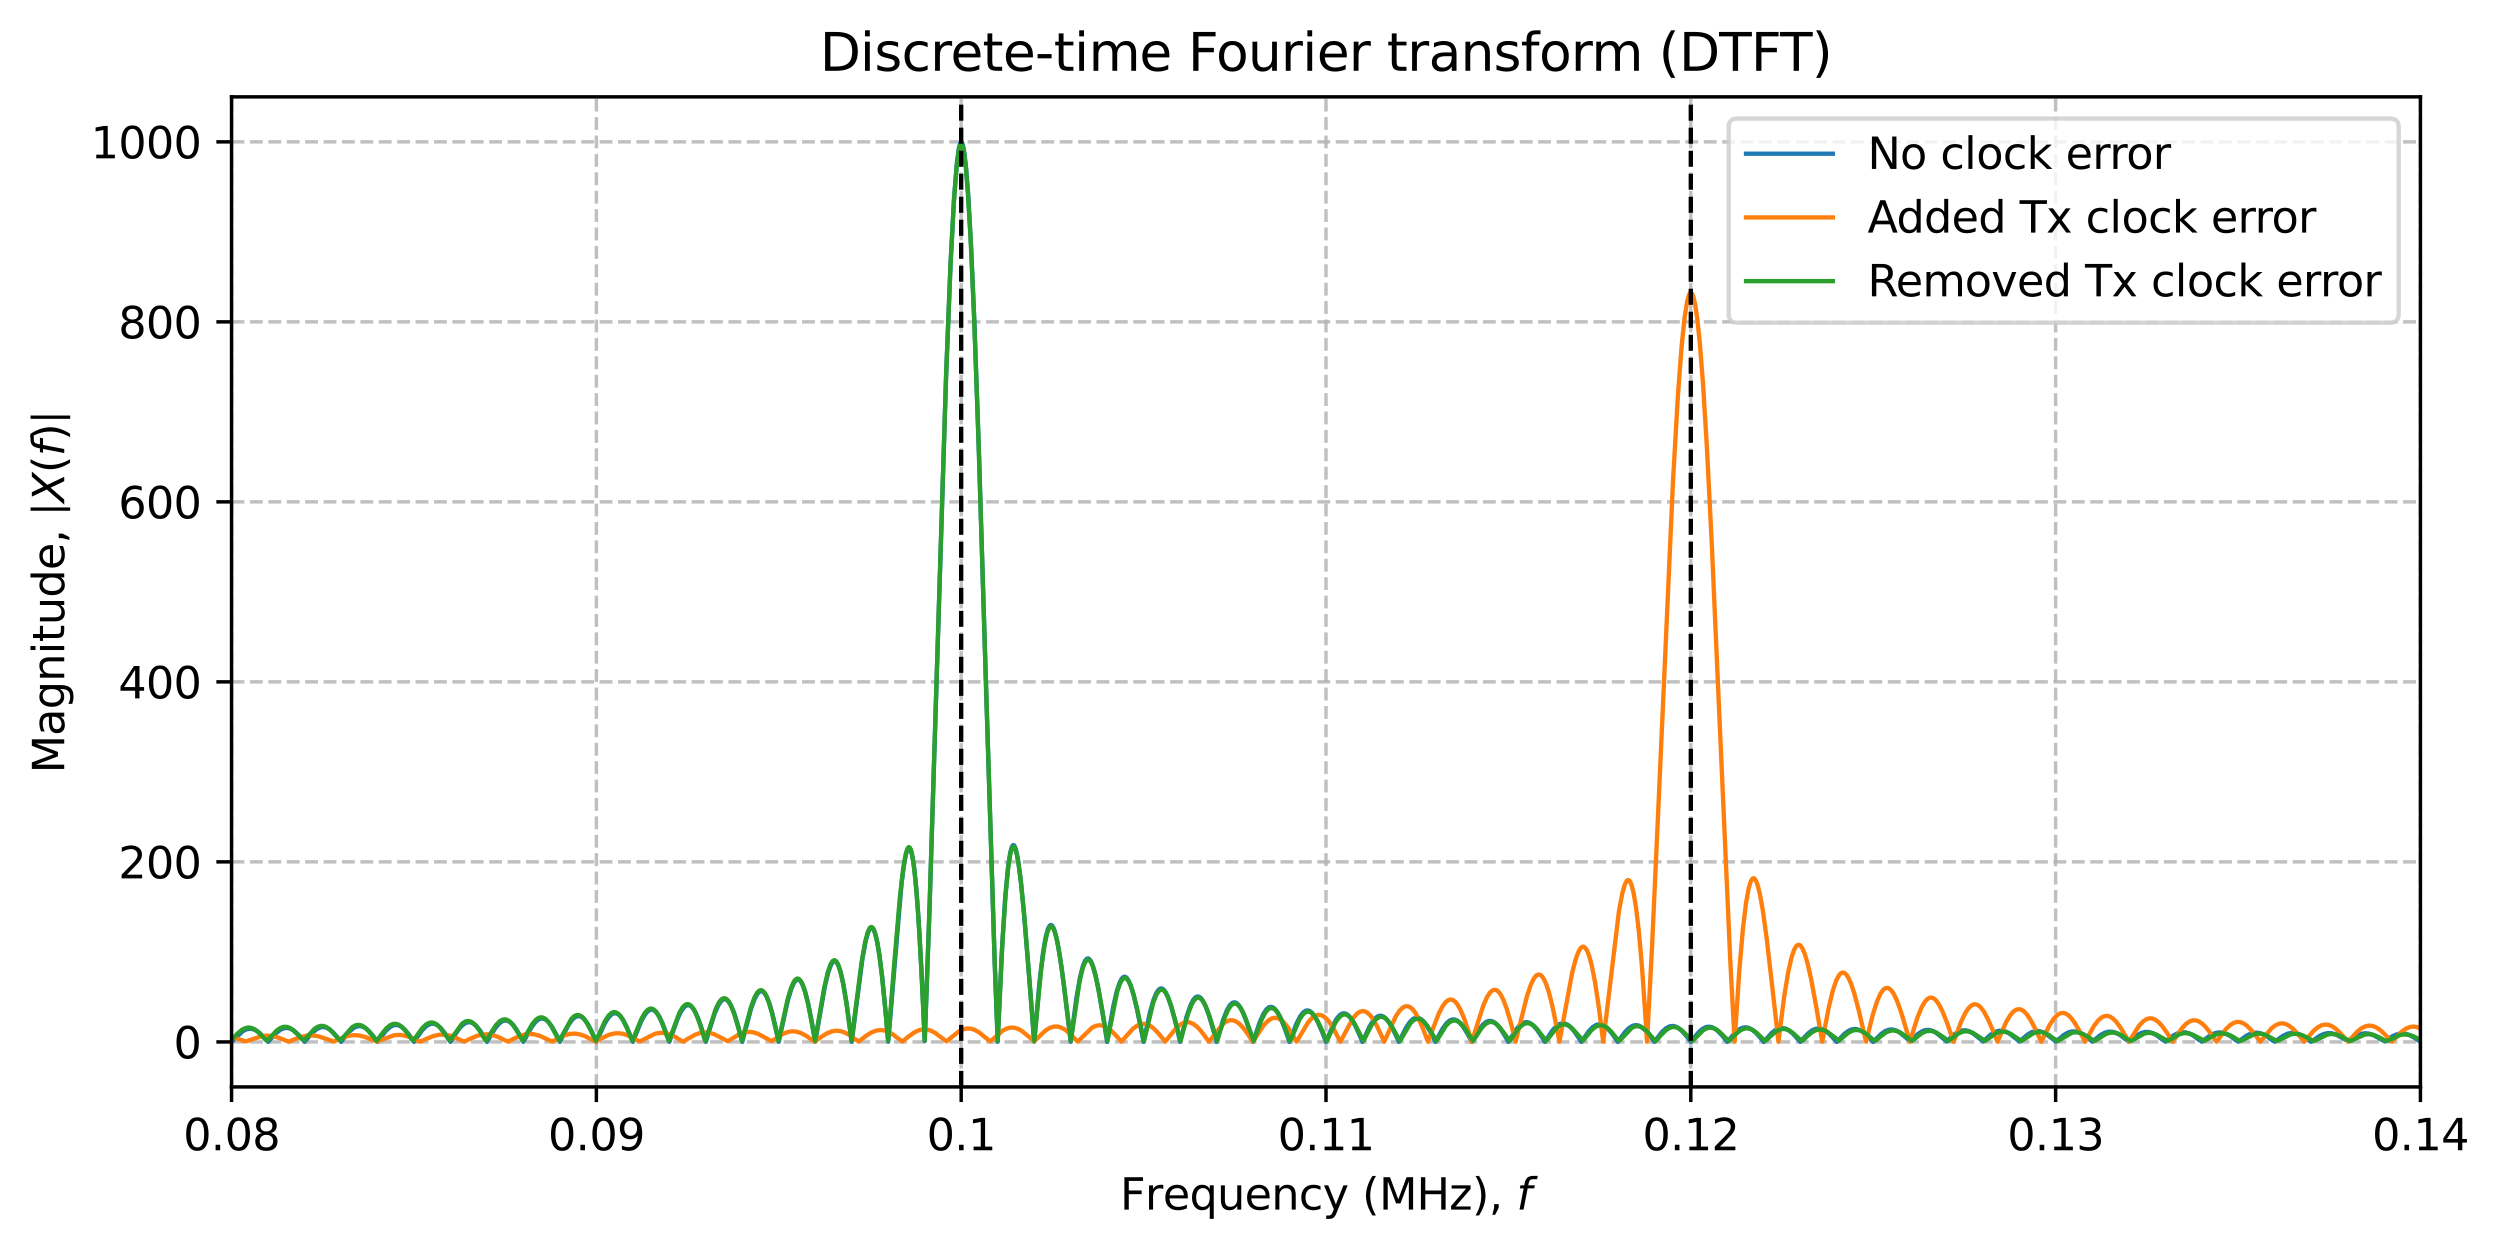 <?xml version="1.0" encoding="utf-8" standalone="no"?>
<!DOCTYPE svg PUBLIC "-//W3C//DTD SVG 1.1//EN"
  "http://www.w3.org/Graphics/SVG/1.1/DTD/svg11.dtd">
<svg xmlns:xlink="http://www.w3.org/1999/xlink" width="576pt" height="288pt" viewBox="0 0 576 288" xmlns="http://www.w3.org/2000/svg" version="1.1">
 <defs>
  <style type="text/css">*{stroke-linejoin: round; stroke-linecap: butt}</style>
 </defs>
 <g id="figure_1">
  <g id="patch_1">
   <path d="M 0 288 
L 576 288 
L 576 0 
L 0 0 
z
" style="fill: #ffffff"/>
  </g>
  <g id="axes_1">
   <g id="patch_2">
    <path d="M 53.35 250.422 
L 557.667 250.422 
L 557.667 22.318 
L 53.35 22.318 
z
" style="fill: #ffffff"/>
   </g>
   <g id="matplotlib.axis_1">
    <g id="xtick_1">
     <g id="line2d_1">
      <path d="M 53.35 250.422 
L 53.35 22.318 
" clip-path="url(#p230c191ae9)" style="fill: none; stroke-dasharray: 2.96,1.28; stroke-dashoffset: 0; stroke: #b0b0b0; stroke-opacity: 0.8; stroke-width: 0.8"/>
     </g>
     <g id="line2d_2">
      <defs>
       <path id="mba9bdae00e" d="M 0 0 
L 0 3.5 
" style="stroke: #000000; stroke-width: 0.8"/>
      </defs>
      <g>
       <use xlink:href="#mba9bdae00e" x="53.35" y="250.422" style="stroke: #000000; stroke-width: 0.8"/>
      </g>
     </g>
     <g id="text_1">
      <!-- 0.08 -->
      <g transform="translate(42.217 265.02) scale(0.1 -0.1)">
       <defs>
        <path id="DejaVuSans-30" d="M 2034 4250 
Q 1547 4250 1301 3770 
Q 1056 3291 1056 2328 
Q 1056 1369 1301 889 
Q 1547 409 2034 409 
Q 2525 409 2770 889 
Q 3016 1369 3016 2328 
Q 3016 3291 2770 3770 
Q 2525 4250 2034 4250 
z
M 2034 4750 
Q 2819 4750 3233 4129 
Q 3647 3509 3647 2328 
Q 3647 1150 3233 529 
Q 2819 -91 2034 -91 
Q 1250 -91 836 529 
Q 422 1150 422 2328 
Q 422 3509 836 4129 
Q 1250 4750 2034 4750 
z
" transform="scale(0.016)"/>
        <path id="DejaVuSans-2e" d="M 684 794 
L 1344 794 
L 1344 0 
L 684 0 
L 684 794 
z
" transform="scale(0.016)"/>
        <path id="DejaVuSans-38" d="M 2034 2216 
Q 1584 2216 1326 1975 
Q 1069 1734 1069 1313 
Q 1069 891 1326 650 
Q 1584 409 2034 409 
Q 2484 409 2743 651 
Q 3003 894 3003 1313 
Q 3003 1734 2745 1975 
Q 2488 2216 2034 2216 
z
M 1403 2484 
Q 997 2584 770 2862 
Q 544 3141 544 3541 
Q 544 4100 942 4425 
Q 1341 4750 2034 4750 
Q 2731 4750 3128 4425 
Q 3525 4100 3525 3541 
Q 3525 3141 3298 2862 
Q 3072 2584 2669 2484 
Q 3125 2378 3379 2068 
Q 3634 1759 3634 1313 
Q 3634 634 3220 271 
Q 2806 -91 2034 -91 
Q 1263 -91 848 271 
Q 434 634 434 1313 
Q 434 1759 690 2068 
Q 947 2378 1403 2484 
z
M 1172 3481 
Q 1172 3119 1398 2916 
Q 1625 2713 2034 2713 
Q 2441 2713 2670 2916 
Q 2900 3119 2900 3481 
Q 2900 3844 2670 4047 
Q 2441 4250 2034 4250 
Q 1625 4250 1398 4047 
Q 1172 3844 1172 3481 
z
" transform="scale(0.016)"/>
       </defs>
       <use xlink:href="#DejaVuSans-30"/>
       <use xlink:href="#DejaVuSans-2e" transform="translate(63.623 0)"/>
       <use xlink:href="#DejaVuSans-30" transform="translate(95.41 0)"/>
       <use xlink:href="#DejaVuSans-38" transform="translate(159.033 0)"/>
      </g>
     </g>
    </g>
    <g id="xtick_2">
     <g id="line2d_3">
      <path d="M 137.403 250.422 
L 137.403 22.318 
" clip-path="url(#p230c191ae9)" style="fill: none; stroke-dasharray: 2.96,1.28; stroke-dashoffset: 0; stroke: #b0b0b0; stroke-opacity: 0.8; stroke-width: 0.8"/>
     </g>
     <g id="line2d_4">
      <g>
       <use xlink:href="#mba9bdae00e" x="137.403" y="250.422" style="stroke: #000000; stroke-width: 0.8"/>
      </g>
     </g>
     <g id="text_2">
      <!-- 0.09 -->
      <g transform="translate(126.27 265.02) scale(0.1 -0.1)">
       <defs>
        <path id="DejaVuSans-39" d="M 703 97 
L 703 672 
Q 941 559 1184 500 
Q 1428 441 1663 441 
Q 2288 441 2617 861 
Q 2947 1281 2994 2138 
Q 2813 1869 2534 1725 
Q 2256 1581 1919 1581 
Q 1219 1581 811 2004 
Q 403 2428 403 3163 
Q 403 3881 828 4315 
Q 1253 4750 1959 4750 
Q 2769 4750 3195 4129 
Q 3622 3509 3622 2328 
Q 3622 1225 3098 567 
Q 2575 -91 1691 -91 
Q 1453 -91 1209 -44 
Q 966 3 703 97 
z
M 1959 2075 
Q 2384 2075 2632 2365 
Q 2881 2656 2881 3163 
Q 2881 3666 2632 3958 
Q 2384 4250 1959 4250 
Q 1534 4250 1286 3958 
Q 1038 3666 1038 3163 
Q 1038 2656 1286 2365 
Q 1534 2075 1959 2075 
z
" transform="scale(0.016)"/>
       </defs>
       <use xlink:href="#DejaVuSans-30"/>
       <use xlink:href="#DejaVuSans-2e" transform="translate(63.623 0)"/>
       <use xlink:href="#DejaVuSans-30" transform="translate(95.41 0)"/>
       <use xlink:href="#DejaVuSans-39" transform="translate(159.033 0)"/>
      </g>
     </g>
    </g>
    <g id="xtick_3">
     <g id="line2d_5">
      <path d="M 221.456 250.422 
L 221.456 22.318 
" clip-path="url(#p230c191ae9)" style="fill: none; stroke-dasharray: 2.96,1.28; stroke-dashoffset: 0; stroke: #b0b0b0; stroke-opacity: 0.8; stroke-width: 0.8"/>
     </g>
     <g id="line2d_6">
      <g>
       <use xlink:href="#mba9bdae00e" x="221.456" y="250.422" style="stroke: #000000; stroke-width: 0.8"/>
      </g>
     </g>
     <g id="text_3">
      <!-- 0.1 -->
      <g transform="translate(213.504 265.02) scale(0.1 -0.1)">
       <defs>
        <path id="DejaVuSans-31" d="M 794 531 
L 1825 531 
L 1825 4091 
L 703 3866 
L 703 4441 
L 1819 4666 
L 2450 4666 
L 2450 531 
L 3481 531 
L 3481 0 
L 794 0 
L 794 531 
z
" transform="scale(0.016)"/>
       </defs>
       <use xlink:href="#DejaVuSans-30"/>
       <use xlink:href="#DejaVuSans-2e" transform="translate(63.623 0)"/>
       <use xlink:href="#DejaVuSans-31" transform="translate(95.41 0)"/>
      </g>
     </g>
    </g>
    <g id="xtick_4">
     <g id="line2d_7">
      <path d="M 305.509 250.422 
L 305.509 22.318 
" clip-path="url(#p230c191ae9)" style="fill: none; stroke-dasharray: 2.96,1.28; stroke-dashoffset: 0; stroke: #b0b0b0; stroke-opacity: 0.8; stroke-width: 0.8"/>
     </g>
     <g id="line2d_8">
      <g>
       <use xlink:href="#mba9bdae00e" x="305.509" y="250.422" style="stroke: #000000; stroke-width: 0.8"/>
      </g>
     </g>
     <g id="text_4">
      <!-- 0.11 -->
      <g transform="translate(294.376 265.02) scale(0.1 -0.1)">
       <use xlink:href="#DejaVuSans-30"/>
       <use xlink:href="#DejaVuSans-2e" transform="translate(63.623 0)"/>
       <use xlink:href="#DejaVuSans-31" transform="translate(95.41 0)"/>
       <use xlink:href="#DejaVuSans-31" transform="translate(159.033 0)"/>
      </g>
     </g>
    </g>
    <g id="xtick_5">
     <g id="line2d_9">
      <path d="M 389.561 250.422 
L 389.561 22.318 
" clip-path="url(#p230c191ae9)" style="fill: none; stroke-dasharray: 2.96,1.28; stroke-dashoffset: 0; stroke: #b0b0b0; stroke-opacity: 0.8; stroke-width: 0.8"/>
     </g>
     <g id="line2d_10">
      <g>
       <use xlink:href="#mba9bdae00e" x="389.561" y="250.422" style="stroke: #000000; stroke-width: 0.8"/>
      </g>
     </g>
     <g id="text_5">
      <!-- 0.12 -->
      <g transform="translate(378.429 265.02) scale(0.1 -0.1)">
       <defs>
        <path id="DejaVuSans-32" d="M 1228 531 
L 3431 531 
L 3431 0 
L 469 0 
L 469 531 
Q 828 903 1448 1529 
Q 2069 2156 2228 2338 
Q 2531 2678 2651 2914 
Q 2772 3150 2772 3378 
Q 2772 3750 2511 3984 
Q 2250 4219 1831 4219 
Q 1534 4219 1204 4116 
Q 875 4013 500 3803 
L 500 4441 
Q 881 4594 1212 4672 
Q 1544 4750 1819 4750 
Q 2544 4750 2975 4387 
Q 3406 4025 3406 3419 
Q 3406 3131 3298 2873 
Q 3191 2616 2906 2266 
Q 2828 2175 2409 1742 
Q 1991 1309 1228 531 
z
" transform="scale(0.016)"/>
       </defs>
       <use xlink:href="#DejaVuSans-30"/>
       <use xlink:href="#DejaVuSans-2e" transform="translate(63.623 0)"/>
       <use xlink:href="#DejaVuSans-31" transform="translate(95.41 0)"/>
       <use xlink:href="#DejaVuSans-32" transform="translate(159.033 0)"/>
      </g>
     </g>
    </g>
    <g id="xtick_6">
     <g id="line2d_11">
      <path d="M 473.614 250.422 
L 473.614 22.318 
" clip-path="url(#p230c191ae9)" style="fill: none; stroke-dasharray: 2.96,1.28; stroke-dashoffset: 0; stroke: #b0b0b0; stroke-opacity: 0.8; stroke-width: 0.8"/>
     </g>
     <g id="line2d_12">
      <g>
       <use xlink:href="#mba9bdae00e" x="473.614" y="250.422" style="stroke: #000000; stroke-width: 0.8"/>
      </g>
     </g>
     <g id="text_6">
      <!-- 0.13 -->
      <g transform="translate(462.482 265.02) scale(0.1 -0.1)">
       <defs>
        <path id="DejaVuSans-33" d="M 2597 2516 
Q 3050 2419 3304 2112 
Q 3559 1806 3559 1356 
Q 3559 666 3084 287 
Q 2609 -91 1734 -91 
Q 1441 -91 1130 -33 
Q 819 25 488 141 
L 488 750 
Q 750 597 1062 519 
Q 1375 441 1716 441 
Q 2309 441 2620 675 
Q 2931 909 2931 1356 
Q 2931 1769 2642 2001 
Q 2353 2234 1838 2234 
L 1294 2234 
L 1294 2753 
L 1863 2753 
Q 2328 2753 2575 2939 
Q 2822 3125 2822 3475 
Q 2822 3834 2567 4026 
Q 2313 4219 1838 4219 
Q 1578 4219 1281 4162 
Q 984 4106 628 3988 
L 628 4550 
Q 988 4650 1302 4700 
Q 1616 4750 1894 4750 
Q 2613 4750 3031 4423 
Q 3450 4097 3450 3541 
Q 3450 3153 3228 2886 
Q 3006 2619 2597 2516 
z
" transform="scale(0.016)"/>
       </defs>
       <use xlink:href="#DejaVuSans-30"/>
       <use xlink:href="#DejaVuSans-2e" transform="translate(63.623 0)"/>
       <use xlink:href="#DejaVuSans-31" transform="translate(95.41 0)"/>
       <use xlink:href="#DejaVuSans-33" transform="translate(159.033 0)"/>
      </g>
     </g>
    </g>
    <g id="xtick_7">
     <g id="line2d_13">
      <path d="M 557.667 250.422 
L 557.667 22.318 
" clip-path="url(#p230c191ae9)" style="fill: none; stroke-dasharray: 2.96,1.28; stroke-dashoffset: 0; stroke: #b0b0b0; stroke-opacity: 0.8; stroke-width: 0.8"/>
     </g>
     <g id="line2d_14">
      <g>
       <use xlink:href="#mba9bdae00e" x="557.667" y="250.422" style="stroke: #000000; stroke-width: 0.8"/>
      </g>
     </g>
     <g id="text_7">
      <!-- 0.14 -->
      <g transform="translate(546.534 265.02) scale(0.1 -0.1)">
       <defs>
        <path id="DejaVuSans-34" d="M 2419 4116 
L 825 1625 
L 2419 1625 
L 2419 4116 
z
M 2253 4666 
L 3047 4666 
L 3047 1625 
L 3713 1625 
L 3713 1100 
L 3047 1100 
L 3047 0 
L 2419 0 
L 2419 1100 
L 313 1100 
L 313 1709 
L 2253 4666 
z
" transform="scale(0.016)"/>
       </defs>
       <use xlink:href="#DejaVuSans-30"/>
       <use xlink:href="#DejaVuSans-2e" transform="translate(63.623 0)"/>
       <use xlink:href="#DejaVuSans-31" transform="translate(95.41 0)"/>
       <use xlink:href="#DejaVuSans-34" transform="translate(159.033 0)"/>
      </g>
     </g>
    </g>
    <g id="text_8">
     <!-- Frequency (MHz), $f$ -->
     <g transform="translate(258.059 278.7) scale(0.1 -0.1)">
      <defs>
       <path id="DejaVuSans-46" d="M 628 4666 
L 3309 4666 
L 3309 4134 
L 1259 4134 
L 1259 2759 
L 3109 2759 
L 3109 2228 
L 1259 2228 
L 1259 0 
L 628 0 
L 628 4666 
z
" transform="scale(0.016)"/>
       <path id="DejaVuSans-72" d="M 2631 2963 
Q 2534 3019 2420 3045 
Q 2306 3072 2169 3072 
Q 1681 3072 1420 2755 
Q 1159 2438 1159 1844 
L 1159 0 
L 581 0 
L 581 3500 
L 1159 3500 
L 1159 2956 
Q 1341 3275 1631 3429 
Q 1922 3584 2338 3584 
Q 2397 3584 2469 3576 
Q 2541 3569 2628 3553 
L 2631 2963 
z
" transform="scale(0.016)"/>
       <path id="DejaVuSans-65" d="M 3597 1894 
L 3597 1613 
L 953 1613 
Q 991 1019 1311 708 
Q 1631 397 2203 397 
Q 2534 397 2845 478 
Q 3156 559 3463 722 
L 3463 178 
Q 3153 47 2828 -22 
Q 2503 -91 2169 -91 
Q 1331 -91 842 396 
Q 353 884 353 1716 
Q 353 2575 817 3079 
Q 1281 3584 2069 3584 
Q 2775 3584 3186 3129 
Q 3597 2675 3597 1894 
z
M 3022 2063 
Q 3016 2534 2758 2815 
Q 2500 3097 2075 3097 
Q 1594 3097 1305 2825 
Q 1016 2553 972 2059 
L 3022 2063 
z
" transform="scale(0.016)"/>
       <path id="DejaVuSans-71" d="M 947 1747 
Q 947 1113 1208 752 
Q 1469 391 1925 391 
Q 2381 391 2643 752 
Q 2906 1113 2906 1747 
Q 2906 2381 2643 2742 
Q 2381 3103 1925 3103 
Q 1469 3103 1208 2742 
Q 947 2381 947 1747 
z
M 2906 525 
Q 2725 213 2448 61 
Q 2172 -91 1784 -91 
Q 1150 -91 751 415 
Q 353 922 353 1747 
Q 353 2572 751 3078 
Q 1150 3584 1784 3584 
Q 2172 3584 2448 3432 
Q 2725 3281 2906 2969 
L 2906 3500 
L 3481 3500 
L 3481 -1331 
L 2906 -1331 
L 2906 525 
z
" transform="scale(0.016)"/>
       <path id="DejaVuSans-75" d="M 544 1381 
L 544 3500 
L 1119 3500 
L 1119 1403 
Q 1119 906 1312 657 
Q 1506 409 1894 409 
Q 2359 409 2629 706 
Q 2900 1003 2900 1516 
L 2900 3500 
L 3475 3500 
L 3475 0 
L 2900 0 
L 2900 538 
Q 2691 219 2414 64 
Q 2138 -91 1772 -91 
Q 1169 -91 856 284 
Q 544 659 544 1381 
z
M 1991 3584 
L 1991 3584 
z
" transform="scale(0.016)"/>
       <path id="DejaVuSans-6e" d="M 3513 2113 
L 3513 0 
L 2938 0 
L 2938 2094 
Q 2938 2591 2744 2837 
Q 2550 3084 2163 3084 
Q 1697 3084 1428 2787 
Q 1159 2491 1159 1978 
L 1159 0 
L 581 0 
L 581 3500 
L 1159 3500 
L 1159 2956 
Q 1366 3272 1645 3428 
Q 1925 3584 2291 3584 
Q 2894 3584 3203 3211 
Q 3513 2838 3513 2113 
z
" transform="scale(0.016)"/>
       <path id="DejaVuSans-63" d="M 3122 3366 
L 3122 2828 
Q 2878 2963 2633 3030 
Q 2388 3097 2138 3097 
Q 1578 3097 1268 2742 
Q 959 2388 959 1747 
Q 959 1106 1268 751 
Q 1578 397 2138 397 
Q 2388 397 2633 464 
Q 2878 531 3122 666 
L 3122 134 
Q 2881 22 2623 -34 
Q 2366 -91 2075 -91 
Q 1284 -91 818 406 
Q 353 903 353 1747 
Q 353 2603 823 3093 
Q 1294 3584 2113 3584 
Q 2378 3584 2631 3529 
Q 2884 3475 3122 3366 
z
" transform="scale(0.016)"/>
       <path id="DejaVuSans-79" d="M 2059 -325 
Q 1816 -950 1584 -1140 
Q 1353 -1331 966 -1331 
L 506 -1331 
L 506 -850 
L 844 -850 
Q 1081 -850 1212 -737 
Q 1344 -625 1503 -206 
L 1606 56 
L 191 3500 
L 800 3500 
L 1894 763 
L 2988 3500 
L 3597 3500 
L 2059 -325 
z
" transform="scale(0.016)"/>
       <path id="DejaVuSans-20" transform="scale(0.016)"/>
       <path id="DejaVuSans-28" d="M 1984 4856 
Q 1566 4138 1362 3434 
Q 1159 2731 1159 2009 
Q 1159 1288 1364 580 
Q 1569 -128 1984 -844 
L 1484 -844 
Q 1016 -109 783 600 
Q 550 1309 550 2009 
Q 550 2706 781 3412 
Q 1013 4119 1484 4856 
L 1984 4856 
z
" transform="scale(0.016)"/>
       <path id="DejaVuSans-4d" d="M 628 4666 
L 1569 4666 
L 2759 1491 
L 3956 4666 
L 4897 4666 
L 4897 0 
L 4281 0 
L 4281 4097 
L 3078 897 
L 2444 897 
L 1241 4097 
L 1241 0 
L 628 0 
L 628 4666 
z
" transform="scale(0.016)"/>
       <path id="DejaVuSans-48" d="M 628 4666 
L 1259 4666 
L 1259 2753 
L 3553 2753 
L 3553 4666 
L 4184 4666 
L 4184 0 
L 3553 0 
L 3553 2222 
L 1259 2222 
L 1259 0 
L 628 0 
L 628 4666 
z
" transform="scale(0.016)"/>
       <path id="DejaVuSans-7a" d="M 353 3500 
L 3084 3500 
L 3084 2975 
L 922 459 
L 3084 459 
L 3084 0 
L 275 0 
L 275 525 
L 2438 3041 
L 353 3041 
L 353 3500 
z
" transform="scale(0.016)"/>
       <path id="DejaVuSans-29" d="M 513 4856 
L 1013 4856 
Q 1481 4119 1714 3412 
Q 1947 2706 1947 2009 
Q 1947 1309 1714 600 
Q 1481 -109 1013 -844 
L 513 -844 
Q 928 -128 1133 580 
Q 1338 1288 1338 2009 
Q 1338 2731 1133 3434 
Q 928 4138 513 4856 
z
" transform="scale(0.016)"/>
       <path id="DejaVuSans-2c" d="M 750 794 
L 1409 794 
L 1409 256 
L 897 -744 
L 494 -744 
L 750 256 
L 750 794 
z
" transform="scale(0.016)"/>
       <path id="DejaVuSans-Oblique-66" d="M 3059 4863 
L 2969 4384 
L 2419 4384 
Q 2106 4384 1964 4261 
Q 1822 4138 1753 3809 
L 1691 3500 
L 2638 3500 
L 2553 3053 
L 1606 3053 
L 1013 0 
L 434 0 
L 1031 3053 
L 481 3053 
L 563 3500 
L 1113 3500 
L 1159 3744 
Q 1278 4363 1576 4613 
Q 1875 4863 2516 4863 
L 3059 4863 
z
" transform="scale(0.016)"/>
      </defs>
      <use xlink:href="#DejaVuSans-46" transform="translate(0 0.016)"/>
      <use xlink:href="#DejaVuSans-72" transform="translate(57.52 0.016)"/>
      <use xlink:href="#DejaVuSans-65" transform="translate(98.633 0.016)"/>
      <use xlink:href="#DejaVuSans-71" transform="translate(160.156 0.016)"/>
      <use xlink:href="#DejaVuSans-75" transform="translate(223.633 0.016)"/>
      <use xlink:href="#DejaVuSans-65" transform="translate(287.012 0.016)"/>
      <use xlink:href="#DejaVuSans-6e" transform="translate(348.535 0.016)"/>
      <use xlink:href="#DejaVuSans-63" transform="translate(411.914 0.016)"/>
      <use xlink:href="#DejaVuSans-79" transform="translate(466.895 0.016)"/>
      <use xlink:href="#DejaVuSans-20" transform="translate(526.074 0.016)"/>
      <use xlink:href="#DejaVuSans-28" transform="translate(557.861 0.016)"/>
      <use xlink:href="#DejaVuSans-4d" transform="translate(596.875 0.016)"/>
      <use xlink:href="#DejaVuSans-48" transform="translate(683.154 0.016)"/>
      <use xlink:href="#DejaVuSans-7a" transform="translate(758.35 0.016)"/>
      <use xlink:href="#DejaVuSans-29" transform="translate(810.84 0.016)"/>
      <use xlink:href="#DejaVuSans-2c" transform="translate(849.854 0.016)"/>
      <use xlink:href="#DejaVuSans-20" transform="translate(881.641 0.016)"/>
      <use xlink:href="#DejaVuSans-Oblique-66" transform="translate(913.428 0.016)"/>
     </g>
    </g>
   </g>
   <g id="matplotlib.axis_2">
    <g id="ytick_1">
     <g id="line2d_15">
      <path d="M 53.35 240.054 
L 557.667 240.054 
" clip-path="url(#p230c191ae9)" style="fill: none; stroke-dasharray: 2.96,1.28; stroke-dashoffset: 0; stroke: #b0b0b0; stroke-opacity: 0.8; stroke-width: 0.8"/>
     </g>
     <g id="line2d_16">
      <defs>
       <path id="m17d88e36a0" d="M 0 0 
L -3.5 0 
" style="stroke: #000000; stroke-width: 0.8"/>
      </defs>
      <g>
       <use xlink:href="#m17d88e36a0" x="53.35" y="240.054" style="stroke: #000000; stroke-width: 0.8"/>
      </g>
     </g>
     <g id="text_9">
      <!-- 0 -->
      <g transform="translate(39.987 243.853) scale(0.1 -0.1)">
       <use xlink:href="#DejaVuSans-30"/>
      </g>
     </g>
    </g>
    <g id="ytick_2">
     <g id="line2d_17">
      <path d="M 53.35 198.58 
L 557.667 198.58 
" clip-path="url(#p230c191ae9)" style="fill: none; stroke-dasharray: 2.96,1.28; stroke-dashoffset: 0; stroke: #b0b0b0; stroke-opacity: 0.8; stroke-width: 0.8"/>
     </g>
     <g id="line2d_18">
      <g>
       <use xlink:href="#m17d88e36a0" x="53.35" y="198.58" style="stroke: #000000; stroke-width: 0.8"/>
      </g>
     </g>
     <g id="text_10">
      <!-- 200 -->
      <g transform="translate(27.262 202.379) scale(0.1 -0.1)">
       <use xlink:href="#DejaVuSans-32"/>
       <use xlink:href="#DejaVuSans-30" transform="translate(63.623 0)"/>
       <use xlink:href="#DejaVuSans-30" transform="translate(127.246 0)"/>
      </g>
     </g>
    </g>
    <g id="ytick_3">
     <g id="line2d_19">
      <path d="M 53.35 157.107 
L 557.667 157.107 
" clip-path="url(#p230c191ae9)" style="fill: none; stroke-dasharray: 2.96,1.28; stroke-dashoffset: 0; stroke: #b0b0b0; stroke-opacity: 0.8; stroke-width: 0.8"/>
     </g>
     <g id="line2d_20">
      <g>
       <use xlink:href="#m17d88e36a0" x="53.35" y="157.107" style="stroke: #000000; stroke-width: 0.8"/>
      </g>
     </g>
     <g id="text_11">
      <!-- 400 -->
      <g transform="translate(27.262 160.906) scale(0.1 -0.1)">
       <use xlink:href="#DejaVuSans-34"/>
       <use xlink:href="#DejaVuSans-30" transform="translate(63.623 0)"/>
       <use xlink:href="#DejaVuSans-30" transform="translate(127.246 0)"/>
      </g>
     </g>
    </g>
    <g id="ytick_4">
     <g id="line2d_21">
      <path d="M 53.35 115.634 
L 557.667 115.634 
" clip-path="url(#p230c191ae9)" style="fill: none; stroke-dasharray: 2.96,1.28; stroke-dashoffset: 0; stroke: #b0b0b0; stroke-opacity: 0.8; stroke-width: 0.8"/>
     </g>
     <g id="line2d_22">
      <g>
       <use xlink:href="#m17d88e36a0" x="53.35" y="115.634" style="stroke: #000000; stroke-width: 0.8"/>
      </g>
     </g>
     <g id="text_12">
      <!-- 600 -->
      <g transform="translate(27.262 119.433) scale(0.1 -0.1)">
       <defs>
        <path id="DejaVuSans-36" d="M 2113 2584 
Q 1688 2584 1439 2293 
Q 1191 2003 1191 1497 
Q 1191 994 1439 701 
Q 1688 409 2113 409 
Q 2538 409 2786 701 
Q 3034 994 3034 1497 
Q 3034 2003 2786 2293 
Q 2538 2584 2113 2584 
z
M 3366 4563 
L 3366 3988 
Q 3128 4100 2886 4159 
Q 2644 4219 2406 4219 
Q 1781 4219 1451 3797 
Q 1122 3375 1075 2522 
Q 1259 2794 1537 2939 
Q 1816 3084 2150 3084 
Q 2853 3084 3261 2657 
Q 3669 2231 3669 1497 
Q 3669 778 3244 343 
Q 2819 -91 2113 -91 
Q 1303 -91 875 529 
Q 447 1150 447 2328 
Q 447 3434 972 4092 
Q 1497 4750 2381 4750 
Q 2619 4750 2861 4703 
Q 3103 4656 3366 4563 
z
" transform="scale(0.016)"/>
       </defs>
       <use xlink:href="#DejaVuSans-36"/>
       <use xlink:href="#DejaVuSans-30" transform="translate(63.623 0)"/>
       <use xlink:href="#DejaVuSans-30" transform="translate(127.246 0)"/>
      </g>
     </g>
    </g>
    <g id="ytick_5">
     <g id="line2d_23">
      <path d="M 53.35 74.16 
L 557.667 74.16 
" clip-path="url(#p230c191ae9)" style="fill: none; stroke-dasharray: 2.96,1.28; stroke-dashoffset: 0; stroke: #b0b0b0; stroke-opacity: 0.8; stroke-width: 0.8"/>
     </g>
     <g id="line2d_24">
      <g>
       <use xlink:href="#m17d88e36a0" x="53.35" y="74.16" style="stroke: #000000; stroke-width: 0.8"/>
      </g>
     </g>
     <g id="text_13">
      <!-- 800 -->
      <g transform="translate(27.262 77.96) scale(0.1 -0.1)">
       <use xlink:href="#DejaVuSans-38"/>
       <use xlink:href="#DejaVuSans-30" transform="translate(63.623 0)"/>
       <use xlink:href="#DejaVuSans-30" transform="translate(127.246 0)"/>
      </g>
     </g>
    </g>
    <g id="ytick_6">
     <g id="line2d_25">
      <path d="M 53.35 32.687 
L 557.667 32.687 
" clip-path="url(#p230c191ae9)" style="fill: none; stroke-dasharray: 2.96,1.28; stroke-dashoffset: 0; stroke: #b0b0b0; stroke-opacity: 0.8; stroke-width: 0.8"/>
     </g>
     <g id="line2d_26">
      <g>
       <use xlink:href="#m17d88e36a0" x="53.35" y="32.687" style="stroke: #000000; stroke-width: 0.8"/>
      </g>
     </g>
     <g id="text_14">
      <!-- 1000 -->
      <g transform="translate(20.9 36.486) scale(0.1 -0.1)">
       <use xlink:href="#DejaVuSans-31"/>
       <use xlink:href="#DejaVuSans-30" transform="translate(63.623 0)"/>
       <use xlink:href="#DejaVuSans-30" transform="translate(127.246 0)"/>
       <use xlink:href="#DejaVuSans-30" transform="translate(190.869 0)"/>
      </g>
     </g>
    </g>
    <g id="text_15">
     <!-- Magnitude, $\left| X(f) \right|$ -->
     <g transform="translate(14.8 178.17) rotate(-90) scale(0.1 -0.1)">
      <defs>
       <path id="DejaVuSans-61" d="M 2194 1759 
Q 1497 1759 1228 1600 
Q 959 1441 959 1056 
Q 959 750 1161 570 
Q 1363 391 1709 391 
Q 2188 391 2477 730 
Q 2766 1069 2766 1631 
L 2766 1759 
L 2194 1759 
z
M 3341 1997 
L 3341 0 
L 2766 0 
L 2766 531 
Q 2569 213 2275 61 
Q 1981 -91 1556 -91 
Q 1019 -91 701 211 
Q 384 513 384 1019 
Q 384 1609 779 1909 
Q 1175 2209 1959 2209 
L 2766 2209 
L 2766 2266 
Q 2766 2663 2505 2880 
Q 2244 3097 1772 3097 
Q 1472 3097 1187 3025 
Q 903 2953 641 2809 
L 641 3341 
Q 956 3463 1253 3523 
Q 1550 3584 1831 3584 
Q 2591 3584 2966 3190 
Q 3341 2797 3341 1997 
z
" transform="scale(0.016)"/>
       <path id="DejaVuSans-67" d="M 2906 1791 
Q 2906 2416 2648 2759 
Q 2391 3103 1925 3103 
Q 1463 3103 1205 2759 
Q 947 2416 947 1791 
Q 947 1169 1205 825 
Q 1463 481 1925 481 
Q 2391 481 2648 825 
Q 2906 1169 2906 1791 
z
M 3481 434 
Q 3481 -459 3084 -895 
Q 2688 -1331 1869 -1331 
Q 1566 -1331 1297 -1286 
Q 1028 -1241 775 -1147 
L 775 -588 
Q 1028 -725 1275 -790 
Q 1522 -856 1778 -856 
Q 2344 -856 2625 -561 
Q 2906 -266 2906 331 
L 2906 616 
Q 2728 306 2450 153 
Q 2172 0 1784 0 
Q 1141 0 747 490 
Q 353 981 353 1791 
Q 353 2603 747 3093 
Q 1141 3584 1784 3584 
Q 2172 3584 2450 3431 
Q 2728 3278 2906 2969 
L 2906 3500 
L 3481 3500 
L 3481 434 
z
" transform="scale(0.016)"/>
       <path id="DejaVuSans-69" d="M 603 3500 
L 1178 3500 
L 1178 0 
L 603 0 
L 603 3500 
z
M 603 4863 
L 1178 4863 
L 1178 4134 
L 603 4134 
L 603 4863 
z
" transform="scale(0.016)"/>
       <path id="DejaVuSans-74" d="M 1172 4494 
L 1172 3500 
L 2356 3500 
L 2356 3053 
L 1172 3053 
L 1172 1153 
Q 1172 725 1289 603 
Q 1406 481 1766 481 
L 2356 481 
L 2356 0 
L 1766 0 
Q 1100 0 847 248 
Q 594 497 594 1153 
L 594 3053 
L 172 3053 
L 172 3500 
L 594 3500 
L 594 4494 
L 1172 4494 
z
" transform="scale(0.016)"/>
       <path id="DejaVuSans-64" d="M 2906 2969 
L 2906 4863 
L 3481 4863 
L 3481 0 
L 2906 0 
L 2906 525 
Q 2725 213 2448 61 
Q 2172 -91 1784 -91 
Q 1150 -91 751 415 
Q 353 922 353 1747 
Q 353 2572 751 3078 
Q 1150 3584 1784 3584 
Q 2172 3584 2448 3432 
Q 2725 3281 2906 2969 
z
M 947 1747 
Q 947 1113 1208 752 
Q 1469 391 1925 391 
Q 2381 391 2643 752 
Q 2906 1113 2906 1747 
Q 2906 2381 2643 2742 
Q 2381 3103 1925 3103 
Q 1469 3103 1208 2742 
Q 947 2381 947 1747 
z
" transform="scale(0.016)"/>
       <path id="DejaVuSans-7c" d="M 1344 4891 
L 1344 -1509 
L 813 -1509 
L 813 4891 
L 1344 4891 
z
" transform="scale(0.016)"/>
       <path id="DejaVuSans-Oblique-58" d="M 878 4666 
L 1516 4666 
L 2316 2981 
L 3763 4666 
L 4500 4666 
L 2578 2438 
L 3738 0 
L 3103 0 
L 2163 1966 
L 459 0 
L -275 0 
L 1906 2509 
L 878 4666 
z
" transform="scale(0.016)"/>
      </defs>
      <use xlink:href="#DejaVuSans-4d" transform="translate(0 0.016)"/>
      <use xlink:href="#DejaVuSans-61" transform="translate(86.279 0.016)"/>
      <use xlink:href="#DejaVuSans-67" transform="translate(147.559 0.016)"/>
      <use xlink:href="#DejaVuSans-6e" transform="translate(211.035 0.016)"/>
      <use xlink:href="#DejaVuSans-69" transform="translate(274.414 0.016)"/>
      <use xlink:href="#DejaVuSans-74" transform="translate(302.197 0.016)"/>
      <use xlink:href="#DejaVuSans-75" transform="translate(341.406 0.016)"/>
      <use xlink:href="#DejaVuSans-64" transform="translate(404.785 0.016)"/>
      <use xlink:href="#DejaVuSans-65" transform="translate(468.262 0.016)"/>
      <use xlink:href="#DejaVuSans-2c" transform="translate(529.785 0.016)"/>
      <use xlink:href="#DejaVuSans-20" transform="translate(561.572 0.016)"/>
      <use xlink:href="#DejaVuSans-7c" transform="translate(593.359 7.812) scale(0.892)"/>
      <use xlink:href="#DejaVuSans-Oblique-58" transform="translate(623.387 0.016)"/>
      <use xlink:href="#DejaVuSans-28" transform="translate(691.893 0.016)"/>
      <use xlink:href="#DejaVuSans-Oblique-66" transform="translate(730.906 0.016)"/>
      <use xlink:href="#DejaVuSans-29" transform="translate(766.111 0.016)"/>
      <use xlink:href="#DejaVuSans-7c" transform="translate(805.125 7.812) scale(0.892)"/>
     </g>
    </g>
   </g>
   <g id="line2d_27">
    <path d="M 53.349 240.053 
L 55.947 237.576 
L 56.796 237.154 
L 57.55 237.018 
L 58.271 237.113 
L 59.025 237.44 
L 59.89 238.073 
L 60.997 239.184 
L 61.766 240.041 
L 61.83 239.966 
L 63.706 237.943 
L 64.668 237.227 
L 65.453 236.902 
L 66.175 236.839 
L 66.88 237.003 
L 67.634 237.413 
L 68.515 238.161 
L 69.702 239.489 
L 70.167 240.046 
L 70.231 239.966 
L 72.107 237.814 
L 73.052 237.061 
L 73.838 236.707 
L 74.543 236.631 
L 75.233 236.786 
L 75.97 237.193 
L 76.82 237.934 
L 77.942 239.24 
L 78.567 240.051 
L 78.632 239.967 
L 80.491 237.687 
L 81.437 236.875 
L 82.207 236.494 
L 82.88 236.398 
L 83.537 236.526 
L 84.243 236.902 
L 85.044 237.598 
L 86.07 238.813 
L 86.968 240.049 
L 87.048 239.945 
L 88.892 237.526 
L 89.822 236.666 
L 90.575 236.255 
L 91.233 236.137 
L 91.874 236.249 
L 92.547 236.603 
L 93.317 237.278 
L 94.263 238.428 
L 95.385 240.041 
L 95.465 239.919 
L 97.293 237.344 
L 98.206 236.429 
L 98.944 235.984 
L 99.585 235.842 
L 100.194 235.931 
L 100.836 236.256 
L 101.557 236.886 
L 102.439 237.975 
L 103.737 239.981 
L 103.785 240.047 
L 103.834 239.969 
L 105.693 237.136 
L 106.607 236.145 
L 107.328 235.667 
L 107.954 235.505 
L 108.547 235.58 
L 109.156 235.887 
L 109.845 236.498 
L 110.679 237.559 
L 111.833 239.431 
L 112.186 240.052 
L 112.25 239.941 
L 114.094 236.896 
L 114.992 235.831 
L 115.697 235.309 
L 116.306 235.118 
L 116.867 235.166 
L 117.445 235.441 
L 118.086 236.001 
L 118.855 236.989 
L 119.865 238.678 
L 120.587 240.043 
L 120.651 239.94 
L 122.495 236.615 
L 123.392 235.447 
L 124.098 234.873 
L 124.691 234.661 
L 125.236 234.698 
L 125.797 234.969 
L 126.422 235.539 
L 127.16 236.536 
L 128.122 238.25 
L 129.003 240.041 
L 129.068 239.905 
L 130.911 236.255 
L 131.793 234.992 
L 132.482 234.364 
L 133.06 234.12 
L 133.589 234.137 
L 134.118 234.386 
L 134.711 234.933 
L 135.4 235.894 
L 136.282 237.54 
L 137.404 240.051 
L 137.5 239.825 
L 139.312 235.851 
L 140.178 234.464 
L 140.851 233.763 
L 141.412 233.473 
L 141.909 233.455 
L 142.406 233.665 
L 142.951 234.153 
L 143.592 235.05 
L 144.394 236.591 
L 145.516 239.294 
L 145.805 240.045 
L 145.853 239.936 
L 147.745 235.289 
L 148.61 233.745 
L 149.268 232.982 
L 149.813 232.662 
L 150.294 232.631 
L 150.759 232.829 
L 151.272 233.306 
L 151.881 234.203 
L 152.634 235.751 
L 153.644 238.396 
L 154.222 240.03 
L 154.27 239.887 
L 156.161 234.619 
L 157.011 232.891 
L 157.668 232.011 
L 158.197 231.641 
L 158.646 231.582 
L 159.079 231.751 
L 159.56 232.197 
L 160.121 233.049 
L 160.811 234.537 
L 161.708 237.065 
L 162.622 240.042 
L 162.686 239.823 
L 164.594 233.708 
L 165.444 231.719 
L 166.085 230.727 
L 166.598 230.303 
L 167.031 230.218 
L 167.432 230.37 
L 167.881 230.802 
L 168.41 231.656 
L 169.051 233.156 
L 169.869 235.689 
L 171.023 240.049 
L 171.119 239.674 
L 173.043 232.428 
L 173.877 230.133 
L 174.518 228.962 
L 175.015 228.471 
L 175.416 228.359 
L 175.784 228.489 
L 176.185 228.882 
L 176.666 229.697 
L 177.259 231.189 
L 177.997 233.706 
L 178.991 237.974 
L 179.424 240.026 
L 179.488 239.772 
L 181.524 230.485 
L 182.341 227.777 
L 182.967 226.398 
L 183.448 225.816 
L 183.816 225.673 
L 184.153 225.781 
L 184.522 226.163 
L 184.954 226.96 
L 185.5 228.482 
L 186.173 231.093 
L 187.039 235.424 
L 187.84 240.019 
L 187.904 239.631 
L 190.053 227.267 
L 190.854 223.96 
L 191.463 222.296 
L 191.928 221.603 
L 192.265 221.439 
L 192.554 221.532 
L 192.874 221.893 
L 193.275 222.726 
L 193.772 224.338 
L 194.381 227.143 
L 195.151 231.831 
L 196.209 239.802 
L 196.241 240.045 
L 196.289 239.655 
L 198.71 220.859 
L 199.479 216.729 
L 200.056 214.716 
L 200.473 213.937 
L 200.778 213.753 
L 201.018 213.848 
L 201.291 214.218 
L 201.644 215.115 
L 202.093 216.942 
L 202.638 220.169 
L 203.311 225.584 
L 204.177 234.516 
L 204.642 240.01 
L 204.706 239.311 
L 207.736 203.353 
L 208.409 198.416 
L 208.906 196.176 
L 209.259 195.419 
L 209.483 195.326 
L 209.676 195.499 
L 209.932 196.103 
L 210.269 197.568 
L 210.686 200.47 
L 211.199 205.738 
L 211.808 214.438 
L 212.545 228.426 
L 213.058 239.861 
L 213.106 238.672 
L 214.132 210.371 
L 215.623 162.3 
L 217.996 86.141 
L 219.022 60.374 
L 219.808 45.739 
L 220.433 37.82 
L 220.914 34.166 
L 221.267 32.882 
L 221.491 32.689 
L 221.651 32.848 
L 221.876 33.488 
L 222.18 35.128 
L 222.581 38.618 
L 223.094 45.224 
L 223.735 56.644 
L 224.537 75.291 
L 225.579 105.243 
L 227.343 163.617 
L 229.17 221.61 
L 229.86 240.019 
L 229.892 239.296 
L 230.822 219.13 
L 231.591 206.882 
L 232.232 199.922 
L 232.745 196.477 
L 233.146 195.06 
L 233.435 194.704 
L 233.627 194.763 
L 233.852 195.121 
L 234.156 196.079 
L 234.573 198.21 
L 235.118 202.265 
L 235.856 209.599 
L 236.962 223.142 
L 238.26 239.978 
L 238.308 239.531 
L 239.463 226.594 
L 240.28 219.689 
L 240.938 215.849 
L 241.451 213.999 
L 241.851 213.265 
L 242.14 213.12 
L 242.38 213.238 
L 242.669 213.658 
L 243.054 214.669 
L 243.551 216.678 
L 244.192 220.288 
L 245.074 226.667 
L 246.677 240.009 
L 246.757 239.342 
L 248.008 229.897 
L 248.841 225.139 
L 249.499 222.554 
L 250.012 221.328 
L 250.412 220.869 
L 250.717 220.812 
L 251.006 220.987 
L 251.358 221.494 
L 251.807 222.579 
L 252.384 224.632 
L 253.138 228.236 
L 254.244 234.775 
L 255.078 240.049 
L 255.126 239.747 
L 256.472 232.003 
L 257.322 228.31 
L 257.979 226.345 
L 258.492 225.418 
L 258.909 225.072 
L 259.246 225.061 
L 259.583 225.284 
L 259.983 225.847 
L 260.48 226.963 
L 261.122 229.012 
L 261.971 232.558 
L 263.462 239.953 
L 263.478 240.034 
L 263.526 239.83 
L 264.937 233.29 
L 265.787 230.321 
L 266.444 228.745 
L 266.973 227.993 
L 267.39 227.739 
L 267.759 227.765 
L 268.144 228.038 
L 268.592 228.661 
L 269.154 229.866 
L 269.859 231.958 
L 270.837 235.636 
L 271.895 240.022 
L 271.959 239.751 
L 273.386 234.213 
L 274.252 231.69 
L 274.909 230.389 
L 275.438 229.779 
L 275.871 229.583 
L 276.256 229.639 
L 276.672 229.94 
L 277.153 230.583 
L 277.747 231.775 
L 278.516 233.87 
L 279.622 237.612 
L 280.296 240.043 
L 280.344 239.868 
L 281.819 234.924 
L 282.684 232.749 
L 283.358 231.608 
L 283.903 231.085 
L 284.352 230.937 
L 284.769 231.029 
L 285.217 231.37 
L 285.747 232.075 
L 286.404 233.361 
L 287.253 235.56 
L 288.664 239.946 
L 288.696 240.048 
L 288.744 239.905 
L 290.251 235.461 
L 291.117 233.552 
L 291.79 232.553 
L 292.336 232.099 
L 292.8 231.975 
L 293.249 232.087 
L 293.73 232.451 
L 294.291 233.176 
L 294.981 234.457 
L 295.895 236.666 
L 297.097 240.036 
L 297.177 239.843 
L 298.684 235.881 
L 299.55 234.183 
L 300.239 233.281 
L 300.8 232.885 
L 301.281 232.798 
L 301.746 232.935 
L 302.259 233.332 
L 302.868 234.113 
L 303.622 235.479 
L 304.648 237.849 
L 305.514 240.04 
L 305.578 239.875 
L 307.117 236.218 
L 307.999 234.667 
L 308.688 233.87 
L 309.265 233.522 
L 309.762 233.467 
L 310.259 233.638 
L 310.804 234.076 
L 311.445 234.896 
L 312.247 236.311 
L 313.417 238.884 
L 313.914 240.052 
L 313.962 239.939 
L 315.534 236.525 
L 316.415 235.108 
L 317.105 234.381 
L 317.682 234.064 
L 318.211 234.02 
L 318.724 234.2 
L 319.301 234.656 
L 319.974 235.493 
L 320.824 236.933 
L 322.155 239.697 
L 322.315 240.045 
L 322.379 239.923 
L 323.95 236.781 
L 324.848 235.459 
L 325.553 234.786 
L 326.147 234.507 
L 326.692 234.491 
L 327.237 234.704 
L 327.846 235.199 
L 328.567 236.098 
L 329.497 237.646 
L 330.732 240.039 
L 330.812 239.878 
L 332.383 236.973 
L 333.281 235.756 
L 333.986 235.142 
L 334.595 234.889 
L 335.157 234.892 
L 335.718 235.121 
L 336.343 235.625 
L 337.096 236.541 
L 338.09 238.138 
L 339.132 240.048 
L 339.213 239.898 
L 340.8 237.161 
L 341.698 236.029 
L 342.419 235.449 
L 343.044 235.219 
L 343.621 235.241 
L 344.215 235.494 
L 344.872 236.031 
L 345.657 236.976 
L 346.732 238.655 
L 347.533 240.05 
L 347.597 239.944 
L 349.216 237.325 
L 350.13 236.251 
L 350.868 235.708 
L 351.493 235.508 
L 352.086 235.547 
L 352.695 235.815 
L 353.385 236.377 
L 354.218 237.367 
L 355.389 239.145 
L 355.95 240.038 
L 355.998 239.958 
L 357.633 237.468 
L 358.547 236.459 
L 359.284 235.952 
L 359.926 235.764 
L 360.535 235.813 
L 361.16 236.09 
L 361.866 236.656 
L 362.731 237.657 
L 363.982 239.486 
L 364.35 240.046 
L 364.399 239.971 
L 366.05 237.595 
L 366.98 236.631 
L 367.733 236.153 
L 368.39 235.989 
L 369.016 236.06 
L 369.673 236.366 
L 370.41 236.968 
L 371.324 238.022 
L 372.751 240.053 
L 372.879 239.863 
L 374.483 237.689 
L 375.412 236.784 
L 376.166 236.34 
L 376.839 236.192 
L 377.481 236.277 
L 378.154 236.598 
L 378.923 237.225 
L 379.885 238.317 
L 381.168 240.037 
L 381.264 239.902 
L 382.899 237.791 
L 383.845 236.921 
L 384.615 236.501 
L 385.304 236.375 
L 385.961 236.48 
L 386.667 236.83 
L 387.468 237.491 
L 388.494 238.65 
L 389.569 240.044 
L 389.649 239.936 
L 391.316 237.883 
L 392.262 237.056 
L 393.031 236.659 
L 393.721 236.541 
L 394.394 236.65 
L 395.116 237.002 
L 395.933 237.661 
L 396.991 238.822 
L 397.969 240.05 
L 398.049 239.948 
L 399.733 237.967 
L 400.695 237.168 
L 401.48 236.792 
L 402.186 236.693 
L 402.875 236.82 
L 403.612 237.19 
L 404.462 237.878 
L 405.6 239.114 
L 406.37 240.051 
L 406.45 239.958 
L 408.149 238.042 
L 409.111 237.281 
L 409.913 236.918 
L 410.634 236.832 
L 411.34 236.972 
L 412.093 237.355 
L 412.975 238.066 
L 414.177 239.349 
L 414.787 240.043 
L 414.851 239.967 
L 416.566 238.112 
L 417.544 237.374 
L 418.346 237.034 
L 419.083 236.96 
L 419.805 237.113 
L 420.59 237.519 
L 421.504 238.256 
L 422.802 239.623 
L 423.187 240.048 
L 423.251 239.975 
L 424.983 238.175 
L 425.961 237.468 
L 426.778 237.14 
L 427.516 237.077 
L 428.253 237.238 
L 429.055 237.652 
L 430.001 238.406 
L 431.396 239.843 
L 431.588 240.054 
L 431.652 239.983 
L 433.416 238.22 
L 434.393 237.547 
L 435.211 237.239 
L 435.965 237.187 
L 436.718 237.36 
L 437.536 237.786 
L 438.514 238.561 
L 440.133 239.906 
L 441.832 238.275 
L 442.826 237.62 
L 443.66 237.327 
L 444.429 237.291 
L 445.199 237.481 
L 446.049 237.933 
L 447.075 238.751 
L 448.517 239.932 
L 450.249 238.325 
L 451.243 237.695 
L 452.077 237.415 
L 452.862 237.385 
L 453.648 237.582 
L 454.513 238.041 
L 455.571 238.874 
L 456.918 239.941 
L 458.666 238.372 
L 459.676 237.758 
L 460.525 237.492 
L 461.311 237.474 
L 462.112 237.683 
L 462.994 238.154 
L 464.084 239.005 
L 465.319 239.949 
L 467.082 238.416 
L 468.092 237.823 
L 468.958 237.566 
L 469.76 237.558 
L 470.577 237.779 
L 471.475 238.26 
L 472.613 239.143 
L 473.703 239.971 
L 475.499 238.457 
L 476.525 237.878 
L 477.391 237.636 
L 478.208 237.638 
L 479.042 237.87 
L 479.972 238.372 
L 481.158 239.289 
L 482.104 239.977 
L 483.916 238.495 
L 484.942 237.936 
L 485.824 237.701 
L 486.641 237.711 
L 487.491 237.949 
L 488.437 238.458 
L 489.671 239.401 
L 490.505 239.984 
L 492.332 238.531 
L 493.374 237.984 
L 494.256 237.763 
L 495.09 237.782 
L 495.94 238.025 
L 496.901 238.54 
L 498.168 239.494 
L 498.921 239.976 
L 500.749 238.565 
L 501.791 238.035 
L 502.689 237.822 
L 503.539 237.849 
L 504.404 238.103 
L 505.398 238.639 
L 506.729 239.635 
L 507.322 239.982 
L 509.166 238.597 
L 510.224 238.078 
L 511.122 237.877 
L 511.971 237.911 
L 512.853 238.171 
L 513.863 238.713 
L 515.258 239.745 
L 515.723 239.987 
L 517.583 238.627 
L 518.641 238.124 
L 519.554 237.929 
L 520.42 237.972 
L 521.318 238.243 
L 522.344 238.795 
L 523.803 239.862 
L 524.124 239.992 
L 525.999 238.655 
L 527.073 238.162 
L 527.987 237.979 
L 528.869 238.03 
L 529.783 238.311 
L 530.841 238.883 
L 532.396 240.011 
L 532.54 239.985 
L 534.416 238.682 
L 535.49 238.203 
L 536.42 238.026 
L 537.302 238.083 
L 538.232 238.371 
L 539.306 238.948 
L 541.037 239.918 
L 542.849 238.699 
L 543.923 238.238 
L 544.853 238.071 
L 545.75 238.136 
L 546.696 238.434 
L 547.802 239.03 
L 549.422 239.936 
L 551.265 238.723 
L 552.356 238.27 
L 553.301 238.114 
L 554.215 238.191 
L 555.177 238.503 
L 556.315 239.12 
L 557.678 240.046 
L 557.678 240.046 
" clip-path="url(#p230c191ae9)" style="fill: none; stroke: #1f77b4; stroke-linecap: square"/>
   </g>
   <g id="line2d_28">
    <path d="M 53.349 238.902 
L 54.872 239.39 
L 56.636 239.951 
L 60.291 238.714 
L 61.59 238.61 
L 62.856 238.731 
L 64.235 239.094 
L 66.063 239.83 
L 66.656 239.975 
L 67.794 239.488 
L 69.606 238.839 
L 70.952 238.587 
L 72.203 238.579 
L 73.469 238.796 
L 74.912 239.278 
L 76.836 239.942 
L 80.203 238.666 
L 81.469 238.501 
L 82.688 238.567 
L 83.97 238.865 
L 85.509 239.466 
L 86.872 239.963 
L 90.848 238.508 
L 92.066 238.44 
L 93.269 238.598 
L 94.583 239.002 
L 96.331 239.796 
L 96.924 239.978 
L 97.918 239.497 
L 99.729 238.74 
L 101.028 238.432 
L 102.214 238.376 
L 103.401 238.547 
L 104.699 238.967 
L 106.415 239.78 
L 107.024 239.975 
L 108.114 239.423 
L 109.845 238.678 
L 111.128 238.363 
L 112.282 238.304 
L 113.437 238.469 
L 114.703 238.883 
L 116.322 239.668 
L 117.108 239.978 
L 118.07 239.47 
L 119.849 238.652 
L 121.116 238.307 
L 122.254 238.223 
L 123.376 238.363 
L 124.595 238.747 
L 126.086 239.468 
L 127.224 239.968 
L 128.731 239.14 
L 130.254 238.478 
L 131.456 238.19 
L 132.563 238.151 
L 133.669 238.336 
L 134.887 238.774 
L 136.426 239.583 
L 137.308 239.971 
L 138.574 239.237 
L 140.162 238.474 
L 141.364 238.134 
L 142.454 238.053 
L 143.528 238.196 
L 144.683 238.58 
L 146.077 239.296 
L 147.424 239.958 
L 150.951 238.162 
L 152.057 237.966 
L 153.099 238.004 
L 154.173 238.269 
L 155.376 238.802 
L 157.011 239.793 
L 157.476 239.978 
L 158.422 239.372 
L 160.105 238.425 
L 161.308 237.997 
L 162.366 237.851 
L 163.392 237.935 
L 164.466 238.255 
L 165.684 238.86 
L 167.688 239.904 
L 170.333 238.278 
L 171.488 237.869 
L 172.514 237.735 
L 173.508 237.829 
L 174.55 238.156 
L 175.736 238.771 
L 177.788 239.894 
L 180.353 238.22 
L 181.492 237.775 
L 182.502 237.613 
L 183.48 237.684 
L 184.49 237.987 
L 185.628 238.574 
L 187.119 239.617 
L 187.76 239.972 
L 188.898 239.115 
L 190.437 238.123 
L 191.56 237.655 
L 192.554 237.478 
L 193.499 237.535 
L 194.477 237.824 
L 195.568 238.391 
L 196.946 239.379 
L 197.86 239.966 
L 199.431 238.729 
L 200.778 237.878 
L 201.836 237.46 
L 202.782 237.319 
L 203.696 237.406 
L 204.642 237.721 
L 205.716 238.326 
L 207.078 239.37 
L 207.944 239.97 
L 209.147 238.952 
L 210.605 237.897 
L 211.68 237.38 
L 212.625 237.165 
L 213.523 237.189 
L 214.437 237.443 
L 215.431 237.962 
L 216.633 238.858 
L 218.076 239.936 
L 220.978 237.587 
L 221.988 237.131 
L 222.886 236.961 
L 223.751 237.024 
L 224.633 237.315 
L 225.611 237.881 
L 226.798 238.84 
L 228.16 239.939 
L 231.078 237.414 
L 232.072 236.932 
L 232.954 236.748 
L 233.787 236.8 
L 234.637 237.08 
L 235.567 237.626 
L 236.689 238.561 
L 238.276 239.911 
L 240.873 237.431 
L 241.883 236.82 
L 242.765 236.539 
L 243.583 236.511 
L 244.384 236.706 
L 245.25 237.153 
L 246.244 237.931 
L 247.543 239.255 
L 248.296 239.978 
L 248.312 239.963 
L 251.647 236.749 
L 252.529 236.344 
L 253.33 236.213 
L 254.1 236.311 
L 254.901 236.642 
L 255.783 237.256 
L 256.857 238.295 
L 258.38 239.985 
L 258.46 239.896 
L 260.945 237.094 
L 261.939 236.348 
L 262.773 235.984 
L 263.542 235.887 
L 264.28 236.017 
L 265.049 236.382 
L 265.915 237.048 
L 266.957 238.148 
L 268.464 239.992 
L 268.56 239.876 
L 270.949 236.917 
L 271.943 236.071 
L 272.777 235.641 
L 273.514 235.503 
L 274.22 235.594 
L 274.957 235.921 
L 275.775 236.542 
L 276.737 237.573 
L 278.035 239.327 
L 278.548 239.999 
L 278.58 239.964 
L 281.851 235.824 
L 282.684 235.281 
L 283.406 235.064 
L 284.079 235.085 
L 284.769 235.334 
L 285.506 235.845 
L 286.356 236.717 
L 287.414 238.142 
L 288.632 240.006 
L 288.712 239.899 
L 291.229 236.127 
L 292.175 235.166 
L 292.945 234.68 
L 293.634 234.499 
L 294.275 234.559 
L 294.933 234.849 
L 295.654 235.424 
L 296.488 236.389 
L 297.53 237.96 
L 298.732 240 
L 298.796 239.9 
L 301.329 235.651 
L 302.259 234.586 
L 303.013 234.039 
L 303.67 233.825 
L 304.279 233.857 
L 304.888 234.113 
L 305.562 234.65 
L 306.331 235.564 
L 307.277 237.061 
L 308.608 239.634 
L 308.816 240.008 
L 308.864 239.934 
L 311.654 234.718 
L 312.52 233.676 
L 313.225 233.149 
L 313.834 232.955 
L 314.411 233.004 
L 314.989 233.283 
L 315.63 233.856 
L 316.367 234.832 
L 317.265 236.416 
L 318.483 239.062 
L 318.9 240.009 
L 318.964 239.905 
L 321.578 234.188 
L 322.459 232.864 
L 323.181 232.155 
L 323.774 231.86 
L 324.319 231.831 
L 324.848 232.03 
L 325.425 232.5 
L 326.083 233.345 
L 326.868 234.746 
L 327.862 237.017 
L 329 240.01 
L 329.08 239.821 
L 331.485 233.534 
L 332.415 231.766 
L 333.137 230.829 
L 333.73 230.39 
L 334.243 230.269 
L 334.724 230.382 
L 335.237 230.746 
L 335.814 231.448 
L 336.487 232.64 
L 337.321 234.608 
L 338.395 237.766 
L 339.1 240.003 
L 339.148 239.861 
L 341.746 231.691 
L 342.627 229.719 
L 343.317 228.666 
L 343.878 228.174 
L 344.343 228.034 
L 344.776 228.129 
L 345.241 228.476 
L 345.77 229.178 
L 346.395 230.412 
L 347.148 232.435 
L 348.094 235.668 
L 349.184 240.01 
L 349.265 239.721 
L 351.83 229.441 
L 352.727 226.817 
L 353.417 225.415 
L 353.962 224.749 
L 354.411 224.519 
L 354.796 224.561 
L 355.196 224.844 
L 355.645 225.454 
L 356.19 226.603 
L 356.848 228.56 
L 357.649 231.712 
L 358.675 236.733 
L 359.284 240.005 
L 359.333 239.755 
L 362.25 224.017 
L 363.1 220.807 
L 363.757 219.112 
L 364.254 218.362 
L 364.639 218.122 
L 364.96 218.159 
L 365.296 218.437 
L 365.697 219.092 
L 366.178 220.346 
L 366.755 222.514 
L 367.461 226.099 
L 368.326 231.757 
L 369.368 239.99 
L 369.465 239.28 
L 373.008 209.933 
L 373.777 205.83 
L 374.354 203.805 
L 374.787 202.971 
L 375.108 202.764 
L 375.348 202.852 
L 375.621 203.211 
L 375.974 204.1 
L 376.406 205.865 
L 376.935 209.058 
L 377.561 214.324 
L 378.298 222.597 
L 379.164 235.036 
L 379.468 240.01 
L 379.517 239.217 
L 380.623 218.299 
L 382.146 184.839 
L 385.48 110.432 
L 386.587 91.208 
L 387.452 79.669 
L 388.158 72.933 
L 388.719 69.428 
L 389.152 67.894 
L 389.472 67.427 
L 389.681 67.43 
L 389.905 67.704 
L 390.194 68.467 
L 390.579 70.199 
L 391.059 73.487 
L 391.653 79.199 
L 392.374 88.451 
L 393.256 102.806 
L 394.378 124.959 
L 396.093 163.845 
L 398.643 221.05 
L 399.653 239.993 
L 399.669 239.82 
L 400.727 223.717 
L 401.576 213.938 
L 402.298 207.973 
L 402.907 204.621 
L 403.404 203.003 
L 403.773 202.43 
L 404.045 202.336 
L 404.302 202.494 
L 404.606 202.979 
L 405.007 204.082 
L 405.52 206.202 
L 406.194 210.034 
L 407.075 216.473 
L 408.438 228.307 
L 409.753 240.001 
L 409.785 239.742 
L 411.099 229.454 
L 412.029 223.822 
L 412.783 220.525 
L 413.392 218.764 
L 413.873 217.961 
L 414.258 217.69 
L 414.578 217.712 
L 414.915 217.97 
L 415.332 218.611 
L 415.845 219.856 
L 416.486 222.048 
L 417.32 225.771 
L 418.506 232.221 
L 419.837 240.001 
L 419.901 239.715 
L 421.36 232.019 
L 422.305 228.149 
L 423.059 225.924 
L 423.668 224.747 
L 424.165 224.215 
L 424.582 224.069 
L 424.967 224.172 
L 425.384 224.536 
L 425.881 225.294 
L 426.49 226.666 
L 427.259 229.003 
L 428.285 232.907 
L 429.937 240.014 
L 430.017 239.701 
L 431.556 233.567 
L 432.518 230.601 
L 433.271 228.933 
L 433.896 228.044 
L 434.409 227.667 
L 434.858 227.599 
L 435.291 227.763 
L 435.772 228.199 
L 436.349 229.056 
L 437.055 230.546 
L 437.953 233.018 
L 439.267 237.379 
L 440.037 240.007 
L 440.085 239.857 
L 441.784 234.423 
L 442.73 232.119 
L 443.483 230.814 
L 444.109 230.134 
L 444.638 229.861 
L 445.119 229.853 
L 445.6 230.072 
L 446.145 230.583 
L 446.786 231.514 
L 447.572 233.079 
L 448.614 235.703 
L 450.121 240.014 
L 450.217 239.777 
L 451.884 235.302 
L 452.862 233.292 
L 453.632 232.177 
L 454.273 231.605 
L 454.834 231.387 
L 455.347 231.419 
L 455.876 231.679 
L 456.469 232.233 
L 457.175 233.221 
L 458.04 234.842 
L 459.243 237.614 
L 460.221 240.013 
L 460.269 239.916 
L 462.225 235.46 
L 463.155 233.911 
L 463.908 233.049 
L 464.549 232.628 
L 465.126 232.504 
L 465.688 232.617 
L 466.281 232.978 
L 466.954 233.67 
L 467.756 234.836 
L 468.798 236.782 
L 470.321 240.008 
L 470.401 239.849 
L 472.213 236.187 
L 473.19 234.704 
L 473.976 233.884 
L 474.649 233.482 
L 475.259 233.369 
L 475.852 233.489 
L 476.477 233.854 
L 477.182 234.537 
L 478.032 235.691 
L 479.154 237.626 
L 480.405 240.015 
L 480.485 239.888 
L 482.409 236.436 
L 483.387 235.147 
L 484.188 234.44 
L 484.878 234.115 
L 485.503 234.059 
L 486.128 234.228 
L 486.801 234.651 
L 487.571 235.415 
L 488.517 236.691 
L 489.864 238.929 
L 490.505 240.013 
L 490.553 239.946 
L 492.781 236.406 
L 493.711 235.39 
L 494.497 234.843 
L 495.186 234.622 
L 495.843 234.645 
L 496.517 234.9 
L 497.254 235.433 
L 498.12 236.353 
L 499.226 237.883 
L 500.605 240.009 
L 500.685 239.894 
L 502.673 236.963 
L 503.667 235.903 
L 504.485 235.335 
L 505.206 235.089 
L 505.895 235.089 
L 506.585 235.315 
L 507.338 235.806 
L 508.22 236.663 
L 509.342 238.09 
L 510.705 240.004 
L 510.769 239.92 
L 512.869 237.089 
L 513.863 236.146 
L 514.697 235.647 
L 515.434 235.454 
L 516.14 235.497 
L 516.861 235.765 
L 517.663 236.31 
L 518.609 237.236 
L 519.891 238.838 
L 520.789 240.012 
L 520.837 239.961 
L 523.306 236.965 
L 524.252 236.231 
L 525.069 235.867 
L 525.823 235.772 
L 526.56 235.905 
L 527.346 236.284 
L 528.228 236.968 
L 529.334 238.131 
L 530.889 240.009 
L 530.985 239.9 
L 533.037 237.506 
L 534.079 236.648 
L 534.945 236.21 
L 535.731 236.055 
L 536.484 236.13 
L 537.27 236.435 
L 538.151 237.027 
L 539.225 238.038 
L 541.005 239.99 
L 541.101 239.882 
L 543.121 237.674 
L 544.179 236.855 
L 545.061 236.44 
L 545.863 236.299 
L 546.648 236.387 
L 547.466 236.707 
L 548.38 237.314 
L 549.502 238.344 
L 551.105 239.987 
L 551.169 239.92 
L 553.333 237.712 
L 554.392 236.974 
L 555.289 236.611 
L 556.107 236.514 
L 556.925 236.645 
L 557.678 236.959 
L 557.678 236.959 
" clip-path="url(#p230c191ae9)" style="fill: none; stroke: #ff7f0e; stroke-linecap: square"/>
   </g>
   <g id="line2d_29">
    <path d="M 53.349 239.581 
L 54.664 238.179 
L 55.722 237.283 
L 56.54 236.866 
L 57.261 236.736 
L 57.95 236.834 
L 58.688 237.173 
L 59.522 237.816 
L 60.628 238.982 
L 61.445 239.763 
L 61.67 239.66 
L 62.295 238.969 
L 63.722 237.465 
L 64.604 236.848 
L 65.341 236.588 
L 66.031 236.577 
L 66.72 236.795 
L 67.473 237.278 
L 68.371 238.136 
L 69.974 239.739 
L 70.295 239.429 
L 72.443 237.058 
L 73.261 236.546 
L 73.966 236.358 
L 74.624 236.41 
L 75.297 236.689 
L 76.05 237.253 
L 76.98 238.248 
L 78.359 239.755 
L 78.615 239.524 
L 81.165 236.64 
L 81.918 236.235 
L 82.575 236.122 
L 83.217 236.238 
L 83.89 236.594 
L 84.659 237.268 
L 85.637 238.449 
L 86.744 239.767 
L 86.952 239.604 
L 87.802 238.429 
L 89.004 236.944 
L 89.838 236.241 
L 90.543 235.922 
L 91.168 235.874 
L 91.794 236.052 
L 92.467 236.488 
L 93.253 237.281 
L 94.279 238.665 
L 95.144 239.77 
L 95.321 239.65 
L 95.914 238.787 
L 97.309 236.862 
L 98.158 236.048 
L 98.864 235.665 
L 99.489 235.573 
L 100.082 235.711 
L 100.723 236.099 
L 101.461 236.826 
L 102.375 238.066 
L 103.609 239.761 
L 103.818 239.531 
L 106.447 235.862 
L 107.152 235.391 
L 107.761 235.237 
L 108.338 235.319 
L 108.932 235.632 
L 109.605 236.252 
L 110.423 237.33 
L 111.657 239.386 
L 112.01 239.769 
L 112.186 239.583 
L 113.084 238.02 
L 114.254 236.218 
L 115.056 235.359 
L 115.713 234.953 
L 116.29 234.845 
L 116.851 234.97 
L 117.445 235.345 
L 118.118 236.053 
L 118.952 237.284 
L 120.442 239.765 
L 120.507 239.707 
L 120.875 239.062 
L 122.543 236.08 
L 123.376 235.045 
L 124.034 234.554 
L 124.611 234.389 
L 125.14 234.466 
L 125.685 234.774 
L 126.31 235.399 
L 127.064 236.495 
L 128.058 238.373 
L 128.859 239.767 
L 129.036 239.512 
L 131.649 234.738 
L 132.322 234.11 
L 132.883 233.864 
L 133.396 233.874 
L 133.909 234.11 
L 134.486 234.639 
L 135.16 235.581 
L 136.009 237.181 
L 137.276 239.769 
L 137.324 239.719 
L 137.629 239.082 
L 139.392 235.243 
L 140.21 234.007 
L 140.851 233.408 
L 141.38 233.192 
L 141.861 233.226 
L 142.358 233.493 
L 142.919 234.069 
L 143.576 235.086 
L 144.41 236.82 
L 145.677 239.779 
L 145.757 239.687 
L 146.158 238.697 
L 147.729 234.861 
L 148.562 233.396 
L 149.204 232.679 
L 149.733 232.394 
L 150.198 232.388 
L 150.662 232.612 
L 151.175 233.124 
L 151.785 234.07 
L 152.538 235.685 
L 153.58 238.505 
L 154.093 239.781 
L 154.125 239.758 
L 154.302 239.346 
L 156.53 233.35 
L 157.268 232.101 
L 157.845 231.521 
L 158.326 231.331 
L 158.759 231.399 
L 159.207 231.71 
L 159.72 232.358 
L 160.346 233.542 
L 161.131 235.559 
L 162.286 239.234 
L 162.51 239.783 
L 162.542 239.759 
L 162.718 239.272 
L 164.883 232.509 
L 165.62 231 
L 166.197 230.268 
L 166.662 229.997 
L 167.063 230.003 
L 167.464 230.235 
L 167.929 230.785 
L 168.49 231.833 
L 169.179 233.643 
L 170.077 236.688 
L 170.927 239.785 
L 170.991 239.687 
L 171.376 238.21 
L 172.995 232.124 
L 173.812 229.866 
L 174.438 228.721 
L 174.935 228.23 
L 175.335 228.123 
L 175.704 228.26 
L 176.105 228.667 
L 176.586 229.501 
L 177.179 231.024 
L 177.917 233.588 
L 178.927 237.993 
L 179.359 239.783 
L 179.391 239.719 
L 179.68 238.411 
L 181.476 230.215 
L 182.293 227.502 
L 182.902 226.161 
L 183.383 225.581 
L 183.752 225.444 
L 184.089 225.56 
L 184.458 225.954 
L 184.906 226.806 
L 185.451 228.372 
L 186.125 231.04 
L 187.007 235.532 
L 187.776 239.786 
L 187.824 239.635 
L 188.353 236.45 
L 189.924 227.441 
L 190.742 223.95 
L 191.351 222.2 
L 191.816 221.441 
L 192.169 221.226 
L 192.457 221.291 
L 192.778 221.622 
L 193.163 222.38 
L 193.644 223.874 
L 194.237 226.513 
L 194.974 230.885 
L 195.984 238.349 
L 196.193 239.789 
L 196.241 239.577 
L 196.946 233.786 
L 198.485 221.876 
L 199.303 217.155 
L 199.912 214.803 
L 200.361 213.83 
L 200.682 213.565 
L 200.922 213.612 
L 201.195 213.927 
L 201.531 214.707 
L 201.964 216.345 
L 202.493 219.302 
L 203.151 224.359 
L 203.984 232.68 
L 204.61 239.786 
L 204.674 239.269 
L 206.004 222.286 
L 207.335 206.74 
L 208.12 199.952 
L 208.698 196.697 
L 209.114 195.443 
L 209.387 195.174 
L 209.579 195.26 
L 209.804 195.661 
L 210.108 196.74 
L 210.493 199.011 
L 210.974 203.315 
L 211.551 210.658 
L 212.241 222.504 
L 213.042 239.732 
L 213.122 237.861 
L 214.132 209.924 
L 215.639 161.362 
L 217.964 86.968 
L 218.99 61.183 
L 219.776 46.487 
L 220.401 38.49 
L 220.882 34.758 
L 221.234 33.407 
L 221.459 33.167 
L 221.619 33.292 
L 221.828 33.822 
L 222.116 35.239 
L 222.501 38.347 
L 222.998 44.36 
L 223.623 54.942 
L 224.393 72.093 
L 225.387 99.683 
L 226.91 149.063 
L 229.138 220.393 
L 229.876 239.794 
L 229.908 239.255 
L 230.966 216.985 
L 231.703 205.928 
L 232.329 199.591 
L 232.825 196.528 
L 233.21 195.319 
L 233.483 195.051 
L 233.675 195.144 
L 233.916 195.575 
L 234.236 196.667 
L 234.669 199.007 
L 235.246 203.483 
L 236.016 211.356 
L 237.25 226.65 
L 238.292 239.787 
L 238.34 239.473 
L 239.912 223.002 
L 240.649 217.79 
L 241.242 215.04 
L 241.707 213.825 
L 242.044 213.46 
L 242.3 213.467 
L 242.557 213.714 
L 242.893 214.389 
L 243.326 215.808 
L 243.887 218.475 
L 244.625 223.153 
L 245.731 231.796 
L 246.725 239.794 
L 246.773 239.543 
L 248.697 226.316 
L 249.386 223.347 
L 249.931 221.855 
L 250.364 221.234 
L 250.701 221.098 
L 250.99 221.218 
L 251.326 221.628 
L 251.743 222.52 
L 252.288 224.272 
L 252.994 227.382 
L 253.971 232.819 
L 255.142 239.799 
L 255.206 239.577 
L 257.37 228.592 
L 258.027 226.645 
L 258.557 225.697 
L 258.973 225.356 
L 259.31 225.342 
L 259.647 225.559 
L 260.048 226.105 
L 260.544 227.192 
L 261.186 229.189 
L 262.035 232.65 
L 263.558 239.8 
L 263.655 239.53 
L 265.723 230.965 
L 266.412 229.216 
L 266.957 228.364 
L 267.406 228.035 
L 267.775 228.018 
L 268.144 228.227 
L 268.576 228.75 
L 269.105 229.769 
L 269.779 231.598 
L 270.677 234.744 
L 271.991 239.8 
L 272.055 239.664 
L 272.665 237.302 
L 273.787 233.406 
L 274.572 231.412 
L 275.198 230.379 
L 275.695 229.944 
L 276.111 229.849 
L 276.512 229.989 
L 276.961 230.409 
L 277.49 231.236 
L 278.147 232.708 
L 279.029 235.291 
L 280.408 239.803 
L 280.488 239.666 
L 281.097 237.647 
L 282.236 234.25 
L 283.021 232.538 
L 283.646 231.653 
L 284.159 231.274 
L 284.608 231.209 
L 285.041 231.38 
L 285.522 231.829 
L 286.099 232.702 
L 286.821 234.238 
L 287.799 236.897 
L 288.841 239.801 
L 288.873 239.765 
L 289.113 239.135 
L 290.636 234.998 
L 291.454 233.418 
L 292.095 232.622 
L 292.624 232.291 
L 293.089 232.25 
L 293.554 232.443 
L 294.067 232.915 
L 294.676 233.801 
L 295.446 235.345 
L 296.552 238.13 
L 297.257 239.805 
L 297.273 239.796 
L 297.434 239.484 
L 299.422 234.846 
L 300.159 233.761 
L 300.768 233.23 
L 301.281 233.058 
L 301.762 233.13 
L 302.259 233.435 
L 302.836 234.065 
L 303.542 235.191 
L 304.472 237.135 
L 305.69 239.802 
L 305.722 239.773 
L 305.963 239.287 
L 307.598 235.763 
L 308.399 234.566 
L 309.057 233.957 
L 309.602 233.733 
L 310.115 233.76 
L 310.628 234.015 
L 311.221 234.578 
L 311.926 235.578 
L 312.856 237.323 
L 314.107 239.806 
L 314.155 239.768 
L 314.427 239.257 
L 316.031 236.122 
L 316.848 235.016 
L 317.506 234.47 
L 318.067 234.272 
L 318.596 234.316 
L 319.141 234.593 
L 319.766 235.18 
L 320.519 236.22 
L 321.53 238.035 
L 322.54 239.803 
L 322.716 239.565 
L 324.96 235.758 
L 325.682 235.068 
L 326.291 234.769 
L 326.852 234.735 
L 327.413 234.931 
L 328.022 235.393 
L 328.744 236.238 
L 329.674 237.697 
L 330.972 239.8 
L 330.988 239.789 
L 331.229 239.439 
L 333.072 236.445 
L 333.874 235.605 
L 334.531 235.214 
L 335.124 235.111 
L 335.702 235.242 
L 336.311 235.618 
L 337.016 236.328 
L 337.914 237.577 
L 339.405 239.796 
L 339.437 239.771 
L 339.758 239.301 
L 341.361 236.856 
L 342.195 235.99 
L 342.884 235.571 
L 343.493 235.447 
L 344.086 235.554 
L 344.712 235.901 
L 345.433 236.572 
L 346.331 237.734 
L 347.838 239.792 
L 347.854 239.78 
L 348.158 239.377 
L 349.858 236.976 
L 350.691 236.195 
L 351.381 235.831 
L 352.006 235.742 
L 352.615 235.879 
L 353.272 236.264 
L 354.042 236.993 
L 355.036 238.273 
L 356.238 239.806 
L 356.463 239.576 
L 358.691 236.758 
L 359.461 236.222 
L 360.134 236.012 
L 360.759 236.044 
L 361.401 236.3 
L 362.122 236.837 
L 363.004 237.791 
L 364.719 239.773 
L 364.735 239.76 
L 365.152 239.242 
L 366.659 237.368 
L 367.525 236.639 
L 368.246 236.302 
L 368.904 236.23 
L 369.561 236.386 
L 370.266 236.794 
L 371.1 237.552 
L 372.222 238.909 
L 373.056 239.817 
L 373.264 239.663 
L 375.99 236.795 
L 376.727 236.487 
L 377.4 236.439 
L 378.074 236.617 
L 378.811 237.055 
L 379.677 237.843 
L 380.959 239.357 
L 381.472 239.818 
L 381.681 239.681 
L 382.707 238.468 
L 383.813 237.372 
L 384.647 236.84 
L 385.368 236.628 
L 386.058 236.656 
L 386.763 236.914 
L 387.549 237.448 
L 388.526 238.403 
L 389.937 239.81 
L 390.21 239.583 
L 392.406 237.375 
L 393.224 236.932 
L 393.945 236.78 
L 394.651 236.858 
L 395.388 237.172 
L 396.222 237.779 
L 397.328 238.889 
L 398.322 239.82 
L 398.546 239.683 
L 399.781 238.379 
L 400.839 237.491 
L 401.673 237.065 
L 402.41 236.927 
L 403.131 237.019 
L 403.885 237.345 
L 404.751 237.972 
L 405.937 239.138 
L 406.723 239.823 
L 406.947 239.711 
L 407.813 238.834 
L 409.031 237.758 
L 409.913 237.262 
L 410.682 237.072 
L 411.42 237.119 
L 412.189 237.4 
L 413.055 237.967 
L 414.193 239.008 
L 415.155 239.824 
L 415.396 239.698 
L 416.518 238.615 
L 417.64 237.731 
L 418.506 237.318 
L 419.275 237.188 
L 420.029 237.286 
L 420.831 237.625 
L 421.76 238.277 
L 423.732 239.767 
L 424.277 239.288 
L 425.768 238.014 
L 426.698 237.507 
L 427.5 237.313 
L 428.269 237.354 
L 429.071 237.628 
L 429.969 238.183 
L 431.187 239.227 
L 431.989 239.826 
L 432.245 239.71 
L 433.319 238.761 
L 434.474 237.916 
L 435.371 237.522 
L 436.173 237.407 
L 436.959 237.521 
L 437.792 237.873 
L 438.77 238.54 
L 440.518 239.804 
L 440.918 239.517 
L 442.794 238.053 
L 443.724 237.635 
L 444.542 237.505 
L 445.343 237.604 
L 446.193 237.941 
L 447.187 238.591 
L 448.95 239.803 
L 449.383 239.497 
L 451.195 238.136 
L 452.141 237.722 
L 452.974 237.595 
L 453.792 237.697 
L 454.658 238.038 
L 455.684 238.697 
L 457.351 239.813 
L 457.752 239.556 
L 459.724 238.143 
L 460.654 237.778 
L 461.503 237.679 
L 462.337 237.811 
L 463.235 238.187 
L 464.325 238.905 
L 465.72 239.827 
L 466.056 239.655 
L 468.509 238.039 
L 469.407 237.789 
L 470.257 237.782 
L 471.122 238.005 
L 472.084 238.493 
L 473.431 239.458 
L 474.104 239.831 
L 474.409 239.71 
L 477.343 237.963 
L 478.224 237.831 
L 479.074 237.926 
L 479.988 238.26 
L 481.078 238.913 
L 482.585 239.826 
L 482.954 239.637 
L 485.262 238.199 
L 486.208 237.935 
L 487.074 237.919 
L 487.956 238.127 
L 488.95 238.6 
L 490.377 239.562 
L 490.954 239.833 
L 491.29 239.701 
L 494.08 238.118 
L 494.994 237.965 
L 495.875 238.044 
L 496.805 238.355 
L 497.911 238.972 
L 499.418 239.83 
L 499.803 239.652 
L 502.176 238.28 
L 503.138 238.047 
L 504.036 238.057 
L 504.965 238.297 
L 506.024 238.814 
L 507.931 239.809 
L 508.476 239.5 
L 510.24 238.472 
L 511.25 238.15 
L 512.164 238.086 
L 513.078 238.245 
L 514.088 238.655 
L 515.466 239.485 
L 516.204 239.837 
L 516.556 239.719 
L 519.474 238.244 
L 520.42 238.134 
L 521.35 238.254 
L 522.344 238.613 
L 523.627 239.334 
L 524.637 239.838 
L 525.005 239.711 
L 527.811 238.312 
L 528.773 238.185 
L 529.703 238.286 
L 530.713 238.627 
L 531.979 239.31 
L 533.053 239.839 
L 533.422 239.719 
L 536.308 238.339 
L 537.27 238.233 
L 538.215 238.352 
L 539.242 238.71 
L 540.588 239.439 
L 541.47 239.84 
L 541.839 239.727 
L 544.789 238.369 
L 545.766 238.28 
L 546.728 238.416 
L 547.786 238.799 
L 549.293 239.615 
L 549.919 239.84 
L 550.319 239.703 
L 552.997 238.459 
L 554.007 238.322 
L 554.985 238.418 
L 556.027 238.751 
L 557.373 239.434 
L 557.678 239.604 
L 557.678 239.604 
" clip-path="url(#p230c191ae9)" style="fill: none; stroke: #2ca02c; stroke-linecap: square"/>
   </g>
   <g id="line2d_30">
    <path d="M 221.456 250.422 
L 221.456 22.318 
" clip-path="url(#p230c191ae9)" style="fill: none; stroke-dasharray: 3.7,1.6; stroke-dashoffset: 0; stroke: #000000"/>
   </g>
   <g id="line2d_31">
    <path d="M 389.561 250.422 
L 389.561 22.318 
" clip-path="url(#p230c191ae9)" style="fill: none; stroke-dasharray: 3.7,1.6; stroke-dashoffset: 0; stroke: #000000"/>
   </g>
   <g id="patch_3">
    <path d="M 53.35 250.422 
L 53.35 22.318 
" style="fill: none; stroke: #000000; stroke-width: 0.8; stroke-linejoin: miter; stroke-linecap: square"/>
   </g>
   <g id="patch_4">
    <path d="M 557.667 250.422 
L 557.667 22.318 
" style="fill: none; stroke: #000000; stroke-width: 0.8; stroke-linejoin: miter; stroke-linecap: square"/>
   </g>
   <g id="patch_5">
    <path d="M 53.35 250.422 
L 557.667 250.422 
" style="fill: none; stroke: #000000; stroke-width: 0.8; stroke-linejoin: miter; stroke-linecap: square"/>
   </g>
   <g id="patch_6">
    <path d="M 53.35 22.318 
L 557.667 22.318 
" style="fill: none; stroke: #000000; stroke-width: 0.8; stroke-linejoin: miter; stroke-linecap: square"/>
   </g>
   <g id="text_16">
    <!-- Discrete-time Fourier transform (DTFT) -->
    <g transform="translate(188.9 16.318) scale(0.12 -0.12)">
     <defs>
      <path id="DejaVuSans-44" d="M 1259 4147 
L 1259 519 
L 2022 519 
Q 2988 519 3436 956 
Q 3884 1394 3884 2338 
Q 3884 3275 3436 3711 
Q 2988 4147 2022 4147 
L 1259 4147 
z
M 628 4666 
L 1925 4666 
Q 3281 4666 3915 4102 
Q 4550 3538 4550 2338 
Q 4550 1131 3912 565 
Q 3275 0 1925 0 
L 628 0 
L 628 4666 
z
" transform="scale(0.016)"/>
      <path id="DejaVuSans-73" d="M 2834 3397 
L 2834 2853 
Q 2591 2978 2328 3040 
Q 2066 3103 1784 3103 
Q 1356 3103 1142 2972 
Q 928 2841 928 2578 
Q 928 2378 1081 2264 
Q 1234 2150 1697 2047 
L 1894 2003 
Q 2506 1872 2764 1633 
Q 3022 1394 3022 966 
Q 3022 478 2636 193 
Q 2250 -91 1575 -91 
Q 1294 -91 989 -36 
Q 684 19 347 128 
L 347 722 
Q 666 556 975 473 
Q 1284 391 1588 391 
Q 1994 391 2212 530 
Q 2431 669 2431 922 
Q 2431 1156 2273 1281 
Q 2116 1406 1581 1522 
L 1381 1569 
Q 847 1681 609 1914 
Q 372 2147 372 2553 
Q 372 3047 722 3315 
Q 1072 3584 1716 3584 
Q 2034 3584 2315 3537 
Q 2597 3491 2834 3397 
z
" transform="scale(0.016)"/>
      <path id="DejaVuSans-2d" d="M 313 2009 
L 1997 2009 
L 1997 1497 
L 313 1497 
L 313 2009 
z
" transform="scale(0.016)"/>
      <path id="DejaVuSans-6d" d="M 3328 2828 
Q 3544 3216 3844 3400 
Q 4144 3584 4550 3584 
Q 5097 3584 5394 3201 
Q 5691 2819 5691 2113 
L 5691 0 
L 5113 0 
L 5113 2094 
Q 5113 2597 4934 2840 
Q 4756 3084 4391 3084 
Q 3944 3084 3684 2787 
Q 3425 2491 3425 1978 
L 3425 0 
L 2847 0 
L 2847 2094 
Q 2847 2600 2669 2842 
Q 2491 3084 2119 3084 
Q 1678 3084 1418 2786 
Q 1159 2488 1159 1978 
L 1159 0 
L 581 0 
L 581 3500 
L 1159 3500 
L 1159 2956 
Q 1356 3278 1631 3431 
Q 1906 3584 2284 3584 
Q 2666 3584 2933 3390 
Q 3200 3197 3328 2828 
z
" transform="scale(0.016)"/>
      <path id="DejaVuSans-6f" d="M 1959 3097 
Q 1497 3097 1228 2736 
Q 959 2375 959 1747 
Q 959 1119 1226 758 
Q 1494 397 1959 397 
Q 2419 397 2687 759 
Q 2956 1122 2956 1747 
Q 2956 2369 2687 2733 
Q 2419 3097 1959 3097 
z
M 1959 3584 
Q 2709 3584 3137 3096 
Q 3566 2609 3566 1747 
Q 3566 888 3137 398 
Q 2709 -91 1959 -91 
Q 1206 -91 779 398 
Q 353 888 353 1747 
Q 353 2609 779 3096 
Q 1206 3584 1959 3584 
z
" transform="scale(0.016)"/>
      <path id="DejaVuSans-66" d="M 2375 4863 
L 2375 4384 
L 1825 4384 
Q 1516 4384 1395 4259 
Q 1275 4134 1275 3809 
L 1275 3500 
L 2222 3500 
L 2222 3053 
L 1275 3053 
L 1275 0 
L 697 0 
L 697 3053 
L 147 3053 
L 147 3500 
L 697 3500 
L 697 3744 
Q 697 4328 969 4595 
Q 1241 4863 1831 4863 
L 2375 4863 
z
" transform="scale(0.016)"/>
      <path id="DejaVuSans-54" d="M -19 4666 
L 3928 4666 
L 3928 4134 
L 2272 4134 
L 2272 0 
L 1638 0 
L 1638 4134 
L -19 4134 
L -19 4666 
z
" transform="scale(0.016)"/>
     </defs>
     <use xlink:href="#DejaVuSans-44"/>
     <use xlink:href="#DejaVuSans-69" transform="translate(77.002 0)"/>
     <use xlink:href="#DejaVuSans-73" transform="translate(104.785 0)"/>
     <use xlink:href="#DejaVuSans-63" transform="translate(156.885 0)"/>
     <use xlink:href="#DejaVuSans-72" transform="translate(211.865 0)"/>
     <use xlink:href="#DejaVuSans-65" transform="translate(250.729 0)"/>
     <use xlink:href="#DejaVuSans-74" transform="translate(312.252 0)"/>
     <use xlink:href="#DejaVuSans-65" transform="translate(351.461 0)"/>
     <use xlink:href="#DejaVuSans-2d" transform="translate(412.984 0)"/>
     <use xlink:href="#DejaVuSans-74" transform="translate(449.068 0)"/>
     <use xlink:href="#DejaVuSans-69" transform="translate(488.277 0)"/>
     <use xlink:href="#DejaVuSans-6d" transform="translate(516.061 0)"/>
     <use xlink:href="#DejaVuSans-65" transform="translate(613.473 0)"/>
     <use xlink:href="#DejaVuSans-20" transform="translate(674.996 0)"/>
     <use xlink:href="#DejaVuSans-46" transform="translate(706.783 0)"/>
     <use xlink:href="#DejaVuSans-6f" transform="translate(760.678 0)"/>
     <use xlink:href="#DejaVuSans-75" transform="translate(821.859 0)"/>
     <use xlink:href="#DejaVuSans-72" transform="translate(885.238 0)"/>
     <use xlink:href="#DejaVuSans-69" transform="translate(926.352 0)"/>
     <use xlink:href="#DejaVuSans-65" transform="translate(954.135 0)"/>
     <use xlink:href="#DejaVuSans-72" transform="translate(1015.658 0)"/>
     <use xlink:href="#DejaVuSans-20" transform="translate(1056.771 0)"/>
     <use xlink:href="#DejaVuSans-74" transform="translate(1088.559 0)"/>
     <use xlink:href="#DejaVuSans-72" transform="translate(1127.768 0)"/>
     <use xlink:href="#DejaVuSans-61" transform="translate(1168.881 0)"/>
     <use xlink:href="#DejaVuSans-6e" transform="translate(1230.16 0)"/>
     <use xlink:href="#DejaVuSans-73" transform="translate(1293.539 0)"/>
     <use xlink:href="#DejaVuSans-66" transform="translate(1345.639 0)"/>
     <use xlink:href="#DejaVuSans-6f" transform="translate(1380.844 0)"/>
     <use xlink:href="#DejaVuSans-72" transform="translate(1442.025 0)"/>
     <use xlink:href="#DejaVuSans-6d" transform="translate(1481.389 0)"/>
     <use xlink:href="#DejaVuSans-20" transform="translate(1578.801 0)"/>
     <use xlink:href="#DejaVuSans-28" transform="translate(1610.588 0)"/>
     <use xlink:href="#DejaVuSans-44" transform="translate(1649.602 0)"/>
     <use xlink:href="#DejaVuSans-54" transform="translate(1726.604 0)"/>
     <use xlink:href="#DejaVuSans-46" transform="translate(1787.688 0)"/>
     <use xlink:href="#DejaVuSans-54" transform="translate(1843.457 0)"/>
     <use xlink:href="#DejaVuSans-29" transform="translate(1904.541 0)"/>
    </g>
   </g>
   <g id="legend_1">
    <g id="patch_7">
     <path d="M 400.286 74.353 
L 550.667 74.353 
Q 552.667 74.353 552.667 72.353 
L 552.667 29.318 
Q 552.667 27.318 550.667 27.318 
L 400.286 27.318 
Q 398.286 27.318 398.286 29.318 
L 398.286 72.353 
Q 398.286 74.353 400.286 74.353 
z
" style="fill: #ffffff; opacity: 0.8; stroke: #cccccc; stroke-linejoin: miter"/>
    </g>
    <g id="line2d_32">
     <path d="M 402.286 35.417 
L 412.286 35.417 
L 422.286 35.417 
" style="fill: none; stroke: #1f77b4; stroke-linecap: square"/>
    </g>
    <g id="text_17">
     <!-- No clock error -->
     <g transform="translate(430.286 38.917) scale(0.1 -0.1)">
      <defs>
       <path id="DejaVuSans-4e" d="M 628 4666 
L 1478 4666 
L 3547 763 
L 3547 4666 
L 4159 4666 
L 4159 0 
L 3309 0 
L 1241 3903 
L 1241 0 
L 628 0 
L 628 4666 
z
" transform="scale(0.016)"/>
       <path id="DejaVuSans-6c" d="M 603 4863 
L 1178 4863 
L 1178 0 
L 603 0 
L 603 4863 
z
" transform="scale(0.016)"/>
       <path id="DejaVuSans-6b" d="M 581 4863 
L 1159 4863 
L 1159 1991 
L 2875 3500 
L 3609 3500 
L 1753 1863 
L 3688 0 
L 2938 0 
L 1159 1709 
L 1159 0 
L 581 0 
L 581 4863 
z
" transform="scale(0.016)"/>
      </defs>
      <use xlink:href="#DejaVuSans-4e"/>
      <use xlink:href="#DejaVuSans-6f" transform="translate(74.805 0)"/>
      <use xlink:href="#DejaVuSans-20" transform="translate(135.986 0)"/>
      <use xlink:href="#DejaVuSans-63" transform="translate(167.773 0)"/>
      <use xlink:href="#DejaVuSans-6c" transform="translate(222.754 0)"/>
      <use xlink:href="#DejaVuSans-6f" transform="translate(250.537 0)"/>
      <use xlink:href="#DejaVuSans-63" transform="translate(311.719 0)"/>
      <use xlink:href="#DejaVuSans-6b" transform="translate(366.699 0)"/>
      <use xlink:href="#DejaVuSans-20" transform="translate(424.609 0)"/>
      <use xlink:href="#DejaVuSans-65" transform="translate(456.396 0)"/>
      <use xlink:href="#DejaVuSans-72" transform="translate(517.92 0)"/>
      <use xlink:href="#DejaVuSans-72" transform="translate(557.283 0)"/>
      <use xlink:href="#DejaVuSans-6f" transform="translate(596.146 0)"/>
      <use xlink:href="#DejaVuSans-72" transform="translate(657.328 0)"/>
     </g>
    </g>
    <g id="line2d_33">
     <path d="M 402.286 50.095 
L 412.286 50.095 
L 422.286 50.095 
" style="fill: none; stroke: #ff7f0e; stroke-linecap: square"/>
    </g>
    <g id="text_18">
     <!-- Added Tx clock error -->
     <g transform="translate(430.286 53.595) scale(0.1 -0.1)">
      <defs>
       <path id="DejaVuSans-41" d="M 2188 4044 
L 1331 1722 
L 3047 1722 
L 2188 4044 
z
M 1831 4666 
L 2547 4666 
L 4325 0 
L 3669 0 
L 3244 1197 
L 1141 1197 
L 716 0 
L 50 0 
L 1831 4666 
z
" transform="scale(0.016)"/>
       <path id="DejaVuSans-78" d="M 3513 3500 
L 2247 1797 
L 3578 0 
L 2900 0 
L 1881 1375 
L 863 0 
L 184 0 
L 1544 1831 
L 300 3500 
L 978 3500 
L 1906 2253 
L 2834 3500 
L 3513 3500 
z
" transform="scale(0.016)"/>
      </defs>
      <use xlink:href="#DejaVuSans-41"/>
      <use xlink:href="#DejaVuSans-64" transform="translate(66.658 0)"/>
      <use xlink:href="#DejaVuSans-64" transform="translate(130.135 0)"/>
      <use xlink:href="#DejaVuSans-65" transform="translate(193.611 0)"/>
      <use xlink:href="#DejaVuSans-64" transform="translate(255.135 0)"/>
      <use xlink:href="#DejaVuSans-20" transform="translate(318.611 0)"/>
      <use xlink:href="#DejaVuSans-54" transform="translate(350.398 0)"/>
      <use xlink:href="#DejaVuSans-78" transform="translate(411.482 0)"/>
      <use xlink:href="#DejaVuSans-20" transform="translate(470.662 0)"/>
      <use xlink:href="#DejaVuSans-63" transform="translate(502.449 0)"/>
      <use xlink:href="#DejaVuSans-6c" transform="translate(557.43 0)"/>
      <use xlink:href="#DejaVuSans-6f" transform="translate(585.213 0)"/>
      <use xlink:href="#DejaVuSans-63" transform="translate(646.395 0)"/>
      <use xlink:href="#DejaVuSans-6b" transform="translate(701.375 0)"/>
      <use xlink:href="#DejaVuSans-20" transform="translate(759.285 0)"/>
      <use xlink:href="#DejaVuSans-65" transform="translate(791.072 0)"/>
      <use xlink:href="#DejaVuSans-72" transform="translate(852.596 0)"/>
      <use xlink:href="#DejaVuSans-72" transform="translate(891.959 0)"/>
      <use xlink:href="#DejaVuSans-6f" transform="translate(930.822 0)"/>
      <use xlink:href="#DejaVuSans-72" transform="translate(992.004 0)"/>
     </g>
    </g>
    <g id="line2d_34">
     <path d="M 402.286 64.773 
L 412.286 64.773 
L 422.286 64.773 
" style="fill: none; stroke: #2ca02c; stroke-linecap: square"/>
    </g>
    <g id="text_19">
     <!-- Removed Tx clock error -->
     <g transform="translate(430.286 68.273) scale(0.1 -0.1)">
      <defs>
       <path id="DejaVuSans-52" d="M 2841 2188 
Q 3044 2119 3236 1894 
Q 3428 1669 3622 1275 
L 4263 0 
L 3584 0 
L 2988 1197 
Q 2756 1666 2539 1819 
Q 2322 1972 1947 1972 
L 1259 1972 
L 1259 0 
L 628 0 
L 628 4666 
L 2053 4666 
Q 2853 4666 3247 4331 
Q 3641 3997 3641 3322 
Q 3641 2881 3436 2590 
Q 3231 2300 2841 2188 
z
M 1259 4147 
L 1259 2491 
L 2053 2491 
Q 2509 2491 2742 2702 
Q 2975 2913 2975 3322 
Q 2975 3731 2742 3939 
Q 2509 4147 2053 4147 
L 1259 4147 
z
" transform="scale(0.016)"/>
       <path id="DejaVuSans-76" d="M 191 3500 
L 800 3500 
L 1894 563 
L 2988 3500 
L 3597 3500 
L 2284 0 
L 1503 0 
L 191 3500 
z
" transform="scale(0.016)"/>
      </defs>
      <use xlink:href="#DejaVuSans-52"/>
      <use xlink:href="#DejaVuSans-65" transform="translate(64.982 0)"/>
      <use xlink:href="#DejaVuSans-6d" transform="translate(126.506 0)"/>
      <use xlink:href="#DejaVuSans-6f" transform="translate(223.918 0)"/>
      <use xlink:href="#DejaVuSans-76" transform="translate(285.1 0)"/>
      <use xlink:href="#DejaVuSans-65" transform="translate(344.279 0)"/>
      <use xlink:href="#DejaVuSans-64" transform="translate(405.803 0)"/>
      <use xlink:href="#DejaVuSans-20" transform="translate(469.279 0)"/>
      <use xlink:href="#DejaVuSans-54" transform="translate(501.066 0)"/>
      <use xlink:href="#DejaVuSans-78" transform="translate(562.15 0)"/>
      <use xlink:href="#DejaVuSans-20" transform="translate(621.33 0)"/>
      <use xlink:href="#DejaVuSans-63" transform="translate(653.117 0)"/>
      <use xlink:href="#DejaVuSans-6c" transform="translate(708.098 0)"/>
      <use xlink:href="#DejaVuSans-6f" transform="translate(735.881 0)"/>
      <use xlink:href="#DejaVuSans-63" transform="translate(797.062 0)"/>
      <use xlink:href="#DejaVuSans-6b" transform="translate(852.043 0)"/>
      <use xlink:href="#DejaVuSans-20" transform="translate(909.953 0)"/>
      <use xlink:href="#DejaVuSans-65" transform="translate(941.74 0)"/>
      <use xlink:href="#DejaVuSans-72" transform="translate(1003.264 0)"/>
      <use xlink:href="#DejaVuSans-72" transform="translate(1042.627 0)"/>
      <use xlink:href="#DejaVuSans-6f" transform="translate(1081.49 0)"/>
      <use xlink:href="#DejaVuSans-72" transform="translate(1142.672 0)"/>
     </g>
    </g>
   </g>
  </g>
 </g>
 <defs>
  <clipPath id="p230c191ae9">
   <rect x="53.35" y="22.318" width="504.317" height="228.104"/>
  </clipPath>
 </defs>
</svg>
